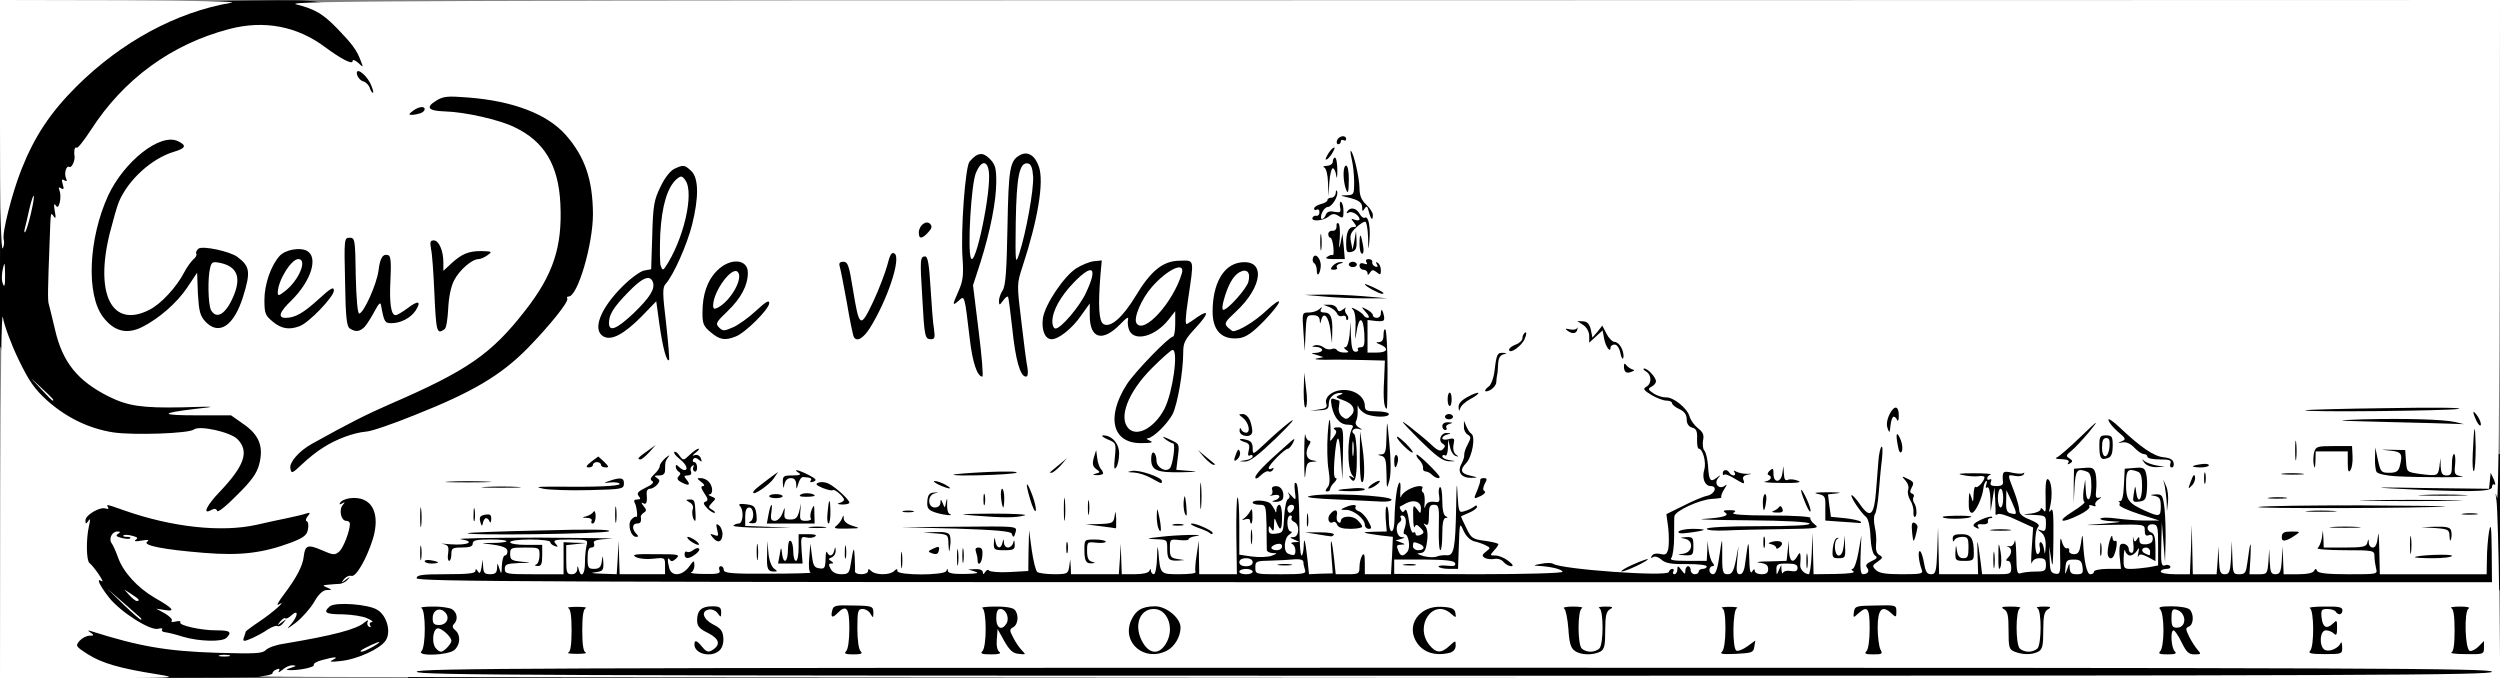 <svg xmlns="http://www.w3.org/2000/svg"
	width="936" height="254" viewBox="0 0 9360 2540">
	<rect x="0" y="0" width="9360" height="2540" fill="#808080" stroke="none"/>
	<g id="l1g94wzu8KJgewfiGSBH3lO" fill="rgb(0,0,0)" style="transform: none;">
		<g style="transform: none;">
			<path id="p10bqybc1I"
				d="M400 2524 c-55 -15 -150 -69 -150 -85 0 -5 -9 -9 -20 -9 -16 0 -20 -7 -20 -34 0 -37 12 -46 61 -46 16 0 29 -4 29 -10 0 -14 61 -12 106 3 22 8 53 17 69 21 26 6 23 2 -20 -27 -59 -40 -103 -94 -116 -142 -6 -19 -17 -42 -27 -51 -14 -14 -18 -40 -20 -131 l-4 -113 44 -20 c56 -26 88 -25 173 4 88 30 224 60 232 52 4 -3 -3 -6 -15 -6 -18 0 -22 -6 -22 -33 0 -25 7 -39 30 -55 16 -12 32 -22 36 -22 3 0 15 -11 26 -25 11 -14 25 -25 31 -25 7 0 22 -16 35 -36 23 -35 23 -36 5 -56 -31 -34 -56 -38 -215 -26 -258 17 -377 -12 -501 -123 -46 -40 -68 -71 -103 -142 l-44 -91 0 -274 c0 -267 1 -275 26 -350 59 -177 146 -309 282 -428 104 -91 202 -153 319 -202 l88 -37 237 -3 c269 -3 264 -5 342 76 58 60 83 97 92 136 3 16 15 43 25 60 10 17 19 48 19 69 0 36 -1 37 -34 37 -26 0 -36 -5 -41 -19 -3 -11 -14 -23 -25 -26 -10 -3 -21 -18 -25 -33 -4 -19 -18 -34 -43 -47 -20 -11 -53 -31 -72 -46 -53 -40 -115 -69 -173 -80 -43 -7 -67 -6 -130 11 -256 65 -473 250 -582 496 -69 156 -108 379 -86 496 29 157 69 229 163 290 97 63 124 70 300 69 129 -1 158 1 158 13 0 7 13 16 29 19 16 3 49 20 74 37 49 33 67 68 67 134 0 79 -18 116 -91 189 -77 77 -82 73 56 42 33 -8 84 -19 113 -25 30 -7 56 -19 59 -26 3 -8 19 -14 39 -14 34 0 34 0 34 48 0 35 -6 56 -20 72 l-21 24 26 14 c15 7 33 11 41 8 19 -7 18 -36 -2 -36 -15 0 -16 -9 -10 -67 4 -38 11 -72 16 -77 15 -15 108 -19 139 -6 84 34 57 255 -42 350 l-41 40 34 0 c55 0 109 19 125 44 25 38 31 121 11 152 -25 37 -116 75 -195 82 -36 3 -69 10 -73 16 -5 8 -121 12 -380 13 -305 2 -383 0 -428 -13z m845 -183 c16 -6 11 -9 -23 -12 -28 -3 -47 0 -54 8 -8 10 -3 13 23 12 19 0 43 -4 54 -8z m-344 -28 c38 -11 99 -51 99 -65 0 -5 13 -26 29 -46 34 -44 76 -120 70 -126 -2 -2 -29 3 -59 12 -102 29 -360 18 -543 -24 l-29 -7 15 29 c22 41 73 91 126 122 25 14 52 32 59 39 7 7 20 13 28 13 8 0 14 10 14 25 0 19 7 27 33 34 36 11 104 8 158 -6z"></path>
			<path id="p18yHyivBn"
				d="M1534 2478 c4 -35 12 -67 17 -72 12 -13 12 -96 -1 -96 -5 0 -10 -16 -10 -35 l0 -35 83 0 c51 0 90 5 100 13 22 16 36 179 17 202 -11 13 8 15 169 15 l181 0 0 -30 c0 -16 5 -30 10 -30 6 0 10 -22 10 -50 0 -27 -4 -50 -10 -50 -5 0 -10 -16 -10 -35 l0 -35 70 0 70 0 0 35 c0 19 -4 35 -10 35 -5 0 -10 23 -10 50 0 28 5 50 10 50 6 0 10 14 10 30 l0 30 173 0 172 0 3 -102 c2 -56 8 -108 14 -115 6 -8 34 -13 73 -13 l63 0 7 94 c4 51 4 103 0 115 -6 21 -6 21 194 21 l201 0 0 -29 c0 -17 5 -33 10 -36 6 -3 10 -19 10 -36 0 -27 -3 -29 -35 -29 -33 0 -35 -2 -35 -32 0 -76 0 -75 118 -74 119 1 121 2 107 72 -5 30 -10 34 -35 34 -26 0 -30 3 -30 29 0 17 5 33 10 36 6 3 10 19 10 36 l0 29 190 0 190 0 0 -29 c0 -17 5 -33 10 -36 6 -3 10 -26 10 -51 0 -24 -4 -44 -10 -44 -5 0 -10 -16 -10 -35 l0 -35 89 0 c106 0 114 6 110 85 -2 41 2 61 14 76 9 10 17 30 17 44 l0 25 185 0 c183 0 185 0 166 -19 -41 -41 -39 -144 4 -187 21 -21 34 -24 95 -24 66 0 74 2 101 29 24 25 29 37 29 81 0 52 -19 104 -42 113 -7 3 191 6 440 6 l453 1 -20 -26 c-16 -21 -21 -41 -21 -89 0 -58 2 -65 31 -90 29 -24 38 -26 108 -23 l76 3 3 48 3 47 -35 0 c-19 0 -38 -4 -41 -10 -10 -15 -23 -12 -34 9 -14 25 11 62 30 44 7 -7 28 -13 46 -13 33 0 33 0 33 50 l0 50 190 0 190 0 -10 -26 c-6 -14 -10 -50 -10 -80 0 -30 -4 -54 -10 -54 -5 0 -10 -16 -10 -35 l0 -35 125 0 125 0 0 34 c0 20 -6 36 -14 39 -10 4 -15 28 -18 81 l-3 76 188 0 187 0 0 -29 c0 -17 5 -33 10 -36 6 -3 10 -26 10 -51 0 -24 -4 -44 -10 -44 -5 0 -10 -16 -10 -35 l0 -35 65 0 65 0 0 35 c0 19 -4 35 -10 35 -5 0 -10 15 -10 33 0 32 1 32 40 29 l40 -4 0 51 0 51 175 0 175 0 0 -29 c0 -17 4 -33 10 -36 5 -3 10 -19 10 -36 0 -26 -3 -29 -31 -29 l-30 0 3 -52 3 -53 108 -1 107 -1 0 53 0 54 -36 0 c-36 0 -36 1 -30 33 4 17 9 47 13 65 l5 32 207 0 206 0 -3 -76 c-3 -53 -8 -77 -18 -81 -8 -3 -14 -19 -14 -39 l0 -34 125 0 125 0 0 34 c0 20 -6 36 -14 39 -10 4 -15 28 -18 81 l-3 76 188 0 187 0 0 -29 c0 -17 5 -33 10 -36 6 -3 10 -24 10 -45 0 -21 -4 -42 -10 -45 -5 -3 -10 -22 -10 -41 l0 -34 83 0 c51 0 88 5 95 12 7 7 12 39 12 74 0 42 5 65 15 74 8 7 15 25 15 41 l0 29 170 0 170 0 0 -29 c0 -17 5 -33 10 -36 6 -3 10 -26 10 -51 0 -24 -4 -44 -10 -44 -5 0 -10 -16 -10 -35 l0 -35 95 0 95 0 0 45 c0 25 -4 45 -10 45 -5 0 -10 9 -10 20 0 11 5 20 10 20 6 0 10 23 10 50 l0 50 170 0 170 0 0 -30 c0 -16 5 -30 10 -30 6 0 10 -22 10 -50 0 -27 -4 -50 -10 -50 -5 0 -10 -16 -10 -35 l0 -35 70 0 70 0 0 35 c0 19 -4 35 -10 35 -5 0 -10 14 -10 30 0 28 3 30 35 30 l35 0 0 50 c0 38 4 50 15 50 10 0 15 11 15 35 l0 35 -3916 0 -3917 0 7 -62z m2805 -140 c-22 -41 -49 -4 -29 40 l12 27 13 -25 c9 -17 10 -30 4 -42z m1631 11 c0 -28 -4 -39 -15 -39 -11 0 -15 11 -15 38 0 21 3 42 6 45 14 13 24 -6 24 -44z m1640 0 c0 -28 -4 -39 -15 -39 -11 0 -15 11 -15 38 0 21 3 42 6 45 14 13 24 -6 24 -44z"></path>
			<path id="pfsvJzqxd"
				d="M1535 1996 l0 -214 44 -6 c74 -10 341 -7 341 4 0 6 45 10 115 10 l115 0 0 -30 c0 -33 43 -80 72 -80 12 0 18 -8 18 -24 0 -22 4 -23 82 -30 52 -4 85 -3 92 4 5 5 23 10 38 10 17 0 28 5 28 13 0 10 12 12 53 6 70 -10 109 -10 125 -1 7 5 15 33 19 63 3 30 10 57 15 60 5 3 12 38 15 77 4 44 10 72 17 72 8 0 10 -13 8 -35 -5 -38 19 -85 42 -85 7 0 33 -16 57 -35 24 -19 50 -35 57 -35 6 0 12 -5 12 -11 0 -20 115 0 187 32 91 41 123 72 123 120 0 21 -6 40 -12 42 -7 3 2 8 20 12 28 7 32 11 32 41 0 19 -4 34 -10 34 -5 0 -10 18 -10 40 0 32 4 40 18 40 10 0 27 6 38 14 16 12 22 12 38 1 26 -19 15 -100 -14 -108 -16 -4 -20 -14 -20 -46 0 -35 3 -41 25 -47 14 -3 25 -12 25 -20 0 -17 42 -108 53 -112 4 -2 7 -10 7 -18 0 -10 13 -14 45 -14 33 0 45 4 45 15 0 9 9 15 25 15 16 0 25 -6 25 -15 0 -12 13 -15 58 -15 31 0 101 -3 155 -7 86 -5 97 -4 97 10 0 10 4 17 9 17 17 0 49 96 56 168 7 62 5 72 -8 72 -13 0 -15 9 -10 53 6 55 15 67 48 67 20 0 20 -4 14 -72 -4 -40 -8 -110 -8 -155 l-1 -83 35 0 35 0 0 65 c0 37 4 65 10 65 6 0 10 -25 10 -55 0 -50 2 -55 25 -61 14 -3 55 -3 91 1 l66 7 -4 39 c-2 21 0 39 4 39 5 0 8 23 8 50 0 37 4 50 15 50 15 0 19 -17 34 -127 7 -58 6 -63 -13 -70 -12 -3 -36 -5 -55 -4 -20 2 -37 -3 -42 -11 -7 -10 -9 -10 -9 0 0 8 -17 12 -50 12 l-50 0 0 -60 c0 -47 -3 -60 -15 -60 -9 0 -15 9 -15 24 0 14 -12 38 -26 55 -21 25 -33 31 -65 31 -36 0 -39 -2 -39 -29 0 -37 61 -101 96 -101 19 0 24 -5 24 -25 0 -22 4 -25 35 -25 19 0 35 -4 35 -10 0 -5 11 -10 24 -10 21 0 24 -5 29 -58 6 -70 30 -121 92 -193 l46 -54 -33 -3 c-18 -2 -37 -7 -43 -12 -5 -4 -19 -4 -30 1 -36 14 -105 10 -111 -6 -8 -20 -21 -19 -51 5 -34 26 -117 28 -133 3 -7 -13 -8 6 -4 70 l7 87 -41 0 c-32 0 -44 -5 -53 -22 -10 -18 -38 -190 -39 -235 0 -7 -9 -13 -20 -13 -17 0 -20 -7 -20 -47 0 -27 7 -57 15 -67 10 -14 15 -44 14 -95 l0 -76 -25 80 c-37 123 -37 120 -15 287 27 203 29 188 -19 188 -55 0 -66 -22 -82 -157 -11 -108 -13 -113 -35 -113 -20 0 -23 -5 -23 -37 1 -21 7 -49 15 -63 10 -17 15 -60 15 -135 1 -60 5 -164 9 -229 8 -113 10 -121 35 -143 36 -31 89 -31 119 0 l22 22 22 -22 c16 -16 34 -23 63 -23 74 0 98 51 86 190 -6 74 -39 220 -70 306 -12 35 -12 55 -1 135 11 79 13 86 14 44 2 -65 20 -112 65 -174 47 -64 91 -91 161 -98 69 -7 73 0 57 125 -7 52 -10 97 -7 100 9 9 37 -24 79 -94 23 -37 58 -81 79 -98 36 -29 45 -31 115 -31 l77 0 -1 55 c0 30 -4 74 -8 98 -7 34 -6 42 6 42 11 0 17 -14 20 -44 7 -57 38 -117 69 -133 31 -16 131 -17 147 -1 15 15 16 112 1 141 -12 21 -11 21 8 5 11 -10 34 -18 51 -18 31 0 32 2 32 41 0 36 -7 48 -59 102 -57 59 -60 61 -118 65 -62 4 -123 -16 -123 -40 0 -7 -13 1 -30 17 -24 23 -30 37 -30 71 0 68 -20 196 -36 226 -21 41 -18 48 26 48 34 0 46 7 85 46 32 34 45 55 45 75 0 24 -4 29 -25 29 -25 0 -25 1 -25 85 0 74 2 86 20 95 14 7 20 21 20 45 0 27 -4 34 -22 37 -19 2 -24 10 -26 46 l-3 42 41 0 40 0 -2 -142 c-2 -106 0 -142 10 -145 18 -7 16 -73 -3 -73 -18 0 -20 -39 -5 -102 5 -24 13 -82 16 -130 l6 -88 39 0 c37 0 39 1 39 32 0 18 5 56 12 84 l12 51 63 -46 62 -46 -3 -187 c-2 -104 0 -188 4 -188 4 0 6 -18 3 -40 -4 -30 -1 -45 11 -59 11 -13 18 -41 21 -82 2 -35 8 -65 14 -67 17 -6 13 -32 -4 -32 -16 0 -20 -34 -9 -89 5 -22 14 -33 30 -37 19 -5 24 -13 24 -40 0 -19 -5 -34 -11 -34 -21 0 -3 -86 27 -134 27 -42 32 -45 72 -46 38 0 42 2 42 24 0 13 5 26 12 28 14 5 37 90 38 142 0 29 7 45 26 63 25 23 26 26 19 113 -6 82 -6 89 13 99 20 11 21 13 38 176 3 28 7 120 8 205 2 85 4 165 5 178 1 13 7 22 17 22 9 0 35 16 58 35 24 19 47 35 52 35 11 0 34 -92 34 -133 0 -26 1 -27 65 -26 79 1 96 -12 110 -90 8 -43 14 -57 30 -59 11 -3 24 -10 28 -18 4 -8 15 -14 23 -14 8 0 19 -11 24 -25 6 -15 17 -25 30 -25 13 0 22 -9 26 -25 4 -16 13 -25 25 -25 10 0 19 -4 19 -10 0 -5 14 -10 31 -10 22 0 39 8 55 28 13 15 24 21 24 15 0 -9 17 -13 50 -13 28 0 50 5 50 10 0 6 11 10 25 10 17 0 29 9 40 30 9 17 22 30 30 30 16 0 29 25 39 73 6 24 11 27 45 27 46 0 71 24 71 68 0 27 4 32 23 32 32 0 95 49 104 80 3 14 17 33 30 43 14 11 23 29 23 46 0 16 5 42 11 60 9 26 16 31 44 31 18 0 35 5 37 11 5 15 98 25 98 10 0 -6 7 -11 15 -11 8 0 15 -4 15 -10 0 -5 16 -10 35 -10 31 0 36 4 41 29 5 24 13 30 40 36 24 4 34 11 34 24 0 17 10 19 91 23 73 2 93 7 104 21 11 15 14 3 20 -80 4 -56 13 -106 21 -118 8 -11 14 -34 14 -53 0 -18 7 -47 16 -63 13 -26 20 -30 52 -27 l37 3 8 70 c5 39 9 97 10 130 2 52 5 61 25 70 17 8 22 18 22 50 0 22 5 47 10 55 8 13 10 12 10 -4 0 -11 8 -43 17 -73 l17 -53 78 0 c71 0 81 -2 102 -25 32 -34 79 -34 94 0 9 19 20 25 44 26 18 0 56 6 83 12 l50 12 11 65 12 65 1 -58 c1 -63 -12 -87 -48 -87 -17 0 -21 -6 -21 -35 0 -21 5 -35 13 -35 6 0 48 -36 92 -80 101 -100 121 -103 198 -32 86 80 131 110 167 114 33 3 35 5 41 48 5 37 6 39 7 13 1 -22 7 -33 17 -33 8 0 15 -4 15 -10 0 -12 60 -13 79 -1 11 7 12 23 7 72 -12 105 -14 109 -52 109 -19 0 -34 -4 -34 -10 0 -5 -12 -10 -26 -10 -24 0 -26 -3 -22 -40 2 -23 -1 -40 -7 -40 -6 0 -11 54 -13 144 -1 112 1 150 13 172 14 28 15 25 15 -63 l0 -93 35 0 35 0 0 90 c0 73 3 90 15 90 11 0 15 -12 15 -50 0 -47 2 -50 25 -50 14 0 25 -4 25 -10 0 -5 11 -10 25 -10 18 0 25 -5 25 -20 0 -17 7 -20 39 -20 33 0 40 4 45 25 5 18 13 25 31 25 20 0 25 -5 25 -25 0 -24 2 -25 65 -25 64 0 64 0 74 33 l9 32 1 -37 1 -38 -45 0 c-25 0 -45 -4 -45 -8 0 -5 -40 -6 -90 -4 l-90 4 0 -36 c0 -32 3 -36 25 -36 18 0 25 -5 25 -20 0 -18 7 -20 85 -20 69 0 85 3 85 15 0 11 11 15 40 15 22 0 40 -4 40 -10 0 -5 23 -10 50 -10 43 0 50 -3 50 -20 0 -11 -7 -20 -15 -20 -11 0 -15 -11 -15 -40 0 -38 -2 -40 -30 -40 -27 0 -30 3 -30 31 0 50 -18 59 -119 59 l-91 0 0 -35 c0 -33 2 -35 35 -35 l35 0 0 -65 c0 -37 -4 -65 -10 -65 -15 0 -12 -63 4 -85 13 -19 35 -20 362 -28 244 -6 350 -5 352 2 2 6 8 11 14 11 20 0 37 35 38 78 0 23 -4 42 -10 42 -5 0 -10 16 -10 35 0 32 2 35 30 35 l30 0 0 255 0 255 -3912 0 -3913 0 0 -214z m545 104 c0 -11 -4 -20 -10 -20 -5 0 -10 9 -10 20 0 11 5 20 10 20 6 0 10 -9 10 -20z m1400 8 c-42 -12 -50 -22 -50 -65 0 -20 -5 -33 -12 -33 -9 0 -12 16 -10 55 l4 55 51 -1 c52 -1 52 -1 17 -11z m780 -8 c0 -11 -7 -20 -15 -20 -8 0 -15 9 -15 20 0 11 7 20 15 20 8 0 15 -9 15 -20z m800 -7 c0 -38 10 -50 45 -56 l30 -4 -32 -2 c-18 0 -33 -5 -33 -11 0 -16 -37 -11 -44 6 -3 8 -3 33 0 55 8 45 34 55 34 12z m460 -3 c0 -20 -5 -30 -15 -30 -10 0 -15 10 -15 30 0 20 5 30 15 30 10 0 15 -10 15 -30z m1307 -52 c-2 -18 -4 -6 -4 27 0 33 2 48 4 33 2 -15 2 -42 0 -60z m323 66 c0 -8 -5 -24 -10 -34 -6 -11 -13 -52 -16 -92 -7 -101 -14 -139 -32 -166 -13 -20 -17 -21 -24 -8 -13 23 -12 240 1 244 6 2 11 19 11 38 0 32 2 34 35 34 25 0 35 -4 35 -16z m1476 -6 c-3 -13 -6 -29 -6 -35 0 -7 -9 -13 -20 -13 -16 0 -20 7 -20 35 0 31 3 35 26 35 22 0 25 -3 20 -22z m234 7 c0 -12 -16 -15 -80 -15 -66 0 -78 2 -74 15 5 11 24 15 80 15 59 0 74 -3 74 -15z m130 -80 l0 -95 -92 2 c-83 2 -85 2 -25 5 l67 4 0 89 c0 89 0 90 25 90 25 0 25 0 25 -95z m290 38 c0 -32 3 -68 6 -80 6 -21 3 -23 -35 -23 l-41 0 0 80 0 80 35 0 35 0 0 -57z m-5460 37 c0 -6 -26 -10 -57 -10 -41 0 -54 3 -43 10 20 13 100 13 100 0z m2282 -24 c40 -19 82 -36 93 -38 18 -3 20 -10 17 -73 l-4 -70 69 -34 68 -34 -1 -56 c0 -32 -6 -57 -12 -59 -7 -2 -12 -21 -12 -43 0 -32 -3 -39 -20 -39 -16 0 -20 -7 -20 -30 0 -23 -6 -33 -25 -40 -14 -5 -25 -14 -25 -20 0 -5 -10 -10 -21 -10 -12 0 -37 -9 -55 -21 -26 -16 -34 -28 -34 -49 0 -25 -4 -29 -32 -32 -30 -3 -34 -7 -42 -45 -7 -36 -13 -43 -33 -43 -13 0 -26 -7 -29 -15 -4 -9 -19 -15 -35 -15 -19 0 -29 -5 -29 -15 0 -9 -9 -15 -24 -15 -50 0 -85 -13 -92 -33 -6 -18 -8 -17 -20 11 -7 18 -20 32 -28 32 -8 0 -17 8 -20 18 -3 9 -26 26 -51 37 -42 19 -45 22 -46 60 -1 61 -10 75 -69 103 -58 29 -66 47 -33 84 13 14 15 33 10 88 l-6 71 30 6 c28 5 29 7 29 63 0 49 -3 58 -20 63 -13 3 -20 14 -20 30 0 17 -7 28 -20 32 -37 12 -7 42 50 50 42 6 50 10 50 28 0 13 13 31 30 43 27 19 36 20 91 11 45 -7 67 -7 80 1 10 7 31 12 46 12 16 0 35 5 43 10 31 20 98 10 172 -24z m3016 -32 c39 -11 27 -34 -18 -34 -33 0 -40 3 -40 20 0 21 16 25 58 14z m-6580 -36 c2 -16 9 -28 16 -28 8 0 11 -12 8 -35 -2 -19 -8 -35 -13 -35 -5 0 -9 -7 -9 -15 0 -8 -4 -15 -10 -15 -5 0 -10 -11 -10 -25 0 -14 -3 -25 -7 -25 -21 1 -52 41 -59 76 -3 21 -13 52 -22 69 -10 20 -11 30 -3 33 6 2 11 10 11 18 0 12 11 14 48 12 43 -3 47 -5 50 -30z m262 17 c0 -8 -4 -15 -10 -15 -5 0 -10 7 -10 15 0 8 5 15 10 15 6 0 10 -7 10 -15z m6008 -12 c-16 -2 -40 -2 -55 0 -16 2 -3 4 27 4 30 0 43 -2 28 -4z m-6708 -102 c0 -38 0 -38 -46 -45 -83 -11 -104 -8 -104 14 0 17 7 20 40 20 22 0 40 5 40 10 0 6 7 10 15 10 8 0 15 7 15 15 0 8 9 15 20 15 17 0 20 -7 20 -39z m4804 -16 c-6 -16 -24 -21 -24 -7 0 11 11 22 21 22 5 0 6 -7 3 -15z m-5164 -9 c0 -38 -12 -46 -64 -45 -28 1 -43 3 -33 6 10 3 17 14 17 29 0 21 4 24 40 24 28 0 40 -4 40 -14z m450 -1 c0 -8 -4 -15 -10 -15 -5 0 -10 7 -10 15 0 8 5 15 10 15 6 0 10 -7 10 -15z m4380 -15 c0 -20 -5 -30 -15 -30 -10 0 -15 10 -15 30 0 20 5 30 15 30 10 0 15 -10 15 -30z m141 -6 c-5 -16 -10 -21 -10 -12 -1 18 10 51 15 45 2 -1 -1 -16 -5 -33z m-3061 -14 c0 -38 -2 -40 -30 -40 -22 0 -30 5 -30 18 0 9 -3 27 -6 40 -6 20 -3 22 30 22 35 0 36 -1 36 -40z m810 -40 c0 -5 -18 -10 -40 -10 -22 0 -40 5 -40 10 0 6 18 10 40 10 22 0 40 -4 40 -10z m-2059 -38 c7 -19 5 -22 -16 -22 -16 0 -25 -6 -25 -15 0 -8 -9 -15 -20 -15 -13 0 -20 7 -20 20 0 15 7 20 25 20 19 0 25 5 25 21 0 26 20 20 31 -9z m6459 -77 l0 -45 40 0 c22 0 40 -4 40 -10 0 -5 20 -10 44 -10 48 0 56 11 56 78 0 27 3 32 25 32 22 0 25 -4 25 -35 l0 -35 70 0 c67 0 70 -1 70 -24 0 -22 -5 -23 -77 -30 -42 -3 -163 -6 -270 -6 -186 0 -193 -1 -193 -20 0 -15 -7 -20 -29 -20 -37 0 -41 6 -31 55 4 22 8 34 9 28 1 -10 28 -13 101 -13 l100 0 0 50 c0 28 5 50 10 50 6 0 10 -20 10 -45z m-4580 15 c0 -16 -7 -20 -30 -20 -23 0 -30 4 -30 20 0 16 7 20 30 20 23 0 30 -4 30 -20z m3690 6 c0 -2 -7 -9 -15 -16 -12 -10 -15 -10 -15 4 0 9 7 16 15 16 8 0 15 -2 15 -4z m-3678 -163 c34 -37 55 -79 63 -128 l6 -40 -41 45 c-42 46 -70 98 -70 131 0 26 12 24 42 -8z m748 -133 c0 -5 -9 -10 -20 -10 -11 0 -20 5 -20 10 0 6 9 10 20 10 11 0 20 -4 20 -10z m29 -380 c-15 -10 -79 -1 -98 14 -11 8 -1 12 45 16 45 4 60 2 62 -9 2 -7 -2 -17 -9 -21z"></path>
			<path id="pKF89rNhQ"
				d="M1048 1803 c-13 -3 -18 -14 -18 -37 0 -37 52 -105 98 -129 15 -7 65 -35 112 -61 47 -26 132 -68 190 -93 291 -126 380 -188 506 -350 72 -92 107 -161 125 -252 23 -120 -10 -252 -81 -320 -79 -75 -234 -117 -387 -105 l-93 6 0 -34 c0 -26 5 -37 23 -45 12 -5 43 -20 70 -33 44 -21 55 -23 160 -17 188 11 322 59 395 142 82 93 107 182 99 359 -5 149 -28 227 -97 328 -94 140 -215 249 -370 335 -74 41 -331 143 -377 150 -94 13 -169 51 -244 123 -41 39 -63 46 -111 33z"></path>
			<path id="p128qNws5F"
				d="M2460 1354 c-6 -14 -13 -50 -16 -80 -4 -30 -9 -54 -11 -54 -2 0 -16 12 -31 26 -50 48 -127 68 -173 44 -26 -15 -27 -106 0 -158 26 -51 120 -142 152 -149 l27 -5 4 -127 c3 -113 7 -133 31 -182 16 -34 37 -60 52 -67 41 -19 98 -15 123 8 19 18 22 31 22 104 0 106 -27 214 -81 317 l-42 81 11 106 c18 164 18 162 -23 162 -29 0 -37 -5 -45 -26z m75 -561 c8 -37 13 -69 11 -71 -7 -6 -34 75 -40 123 -9 71 11 35 29 -52z"></path>
			<path id="p1GDmafsAl"
				d="M2631 1274 c-30 -25 -31 -29 -31 -102 0 -100 14 -148 55 -189 30 -30 39 -33 92 -33 82 0 86 4 81 89 -2 46 0 67 6 61 6 -6 25 -10 43 -10 33 0 33 1 33 47 0 43 -4 50 -50 95 -59 57 -84 68 -150 68 -38 0 -55 -6 -79 -26z"></path>
			<path id="p1Giww8yYs"
				d="M3165 1288 c-9 -24 -55 -287 -55 -313 0 -23 3 -25 49 -25 l49 0 11 77 c6 42 13 78 15 80 6 6 54 -120 61 -160 7 -33 10 -37 39 -37 52 0 60 11 53 77 -7 78 -32 149 -81 236 l-41 72 -48 3 c-32 2 -49 -1 -52 -10z"></path>
			<path id="p93cjaNur"
				d="M3435 1288 c-8 -23 -25 -327 -19 -343 4 -10 20 -15 49 -15 l42 0 6 103 c4 56 10 139 13 185 l7 82 -47 0 c-28 0 -48 -5 -51 -12z"></path>
			<path id="pDOPb9uT3"
				d="M404 1260 c-66 -26 -100 -138 -90 -291 8 -117 22 -181 61 -264 60 -129 164 -215 263 -215 63 0 82 13 82 59 0 35 -3 39 -38 49 -85 26 -172 105 -207 189 -7 17 -23 72 -35 122 -27 110 -22 167 19 213 l27 30 41 -20 c44 -23 102 -85 134 -142 54 -96 52 -95 105 -95 112 1 194 46 194 106 0 31 1 30 28 -22 31 -63 57 -79 128 -79 75 0 87 13 82 93 -2 42 0 63 6 57 6 -6 20 -10 33 -10 22 0 23 -3 23 -90 l0 -90 50 0 50 0 0 103 c1 107 14 117 27 20 7 -54 15 -63 58 -63 54 0 57 8 50 109 -5 62 -4 91 3 91 6 0 14 -4 17 -10 3 -5 24 -10 47 -10 37 0 40 -2 35 -22 -3 -13 -9 -65 -13 -115 l-7 -93 47 0 c43 0 48 2 57 30 9 25 14 28 29 20 10 -6 51 -10 90 -10 l71 0 -3 38 c-3 31 -8 39 -34 47 -87 29 -126 89 -125 196 0 64 -2 69 -23 75 -13 3 -37 4 -52 2 -26 -3 -30 -7 -35 -48 -4 -34 -7 -40 -13 -27 -13 29 -61 47 -121 47 -37 0 -62 5 -71 15 -15 15 -79 20 -108 9 -9 -3 -18 -24 -22 -50 -3 -24 -9 -44 -13 -44 -3 0 -22 16 -41 36 -43 45 -66 54 -135 54 -43 0 -60 -5 -84 -26 -28 -24 -31 -31 -32 -87 l0 -62 -19 60 c-11 33 -31 72 -45 88 -22 23 -34 27 -79 27 -62 0 -93 -25 -102 -82 l-6 -34 -36 34 c-67 62 -131 92 -192 91 -30 0 -65 -4 -76 -9z m434 -165 c16 -34 15 -50 -2 -64 -17 -14 -26 5 -26 55 0 40 12 44 28 9z"></path>
			<path id="pnJGrQNT5"
				d="M3410 871 c0 -58 14 -73 67 -69 36 3 38 5 41 41 4 52 -19 77 -70 77 l-38 0 0 -49z"></path>
		</g>
	</g>
	<g id="l7mDKolbvbBUzMTRdDp6pgu" fill="rgb(255,255,255)" style="transform: none;">
		<g style="transform: none;">
			<path id="pJQghNBVK"
				d="M1 1838 c1 -456 5 -684 10 -649 5 30 31 100 58 156 40 83 60 111 107 154 73 65 158 106 249 120 76 11 283 4 301 -11 21 -16 135 9 163 36 45 46 27 99 -67 198 -49 51 -65 86 -32 68 13 -7 20 -6 23 3 2 7 34 -18 74 -59 54 -53 74 -81 83 -114 18 -67 1 -111 -58 -152 l-47 -33 -128 0 c-138 0 -141 -8 -7 -24 84 -9 84 -10 -47 -6 -152 3 -204 -5 -275 -40 -118 -59 -174 -129 -202 -251 -10 -44 -21 -86 -23 -94 -5 -14 -4 -57 3 -240 4 -110 3 -107 15 -90 8 11 9 6 4 -20 -4 -23 -3 -30 3 -22 7 11 11 8 16 -11 3 -14 3 -33 -1 -43 -5 -12 -3 -15 6 -9 10 6 11 2 6 -15 -5 -17 -4 -21 6 -15 9 6 11 3 6 -8 -8 -20 2 -49 13 -42 8 5 22 -25 19 -41 -3 -19 1 -37 8 -31 3 4 27 -26 53 -66 123 -191 301 -321 517 -378 132 -35 256 -11 361 68 58 43 102 66 102 52 0 -7 8 -5 21 6 20 19 20 19 9 -9 -14 -38 -32 -62 -87 -119 -54 -55 -81 -72 -155 -91 -46 -13 495 -15 4100 -15 l4152 -1 -1 948 c-1 524 -5 934 -10 917 -6 -24 -7 -22 -2 10 3 22 8 181 10 353 l4 312 -4223 -2 c-2323 -1 -4199 -3 -4170 -5 28 -2 52 -8 52 -12 0 -5 7 -12 16 -15 10 -4 13 -2 8 7 -4 6 2 4 13 -5 11 -10 28 -18 39 -17 15 1 14 3 -6 9 -21 7 -22 8 -5 9 36 1 95 -11 90 -20 -3 -4 11 -13 32 -18 46 -13 65 -13 38 0 -14 7 -6 8 29 4 63 -6 150 -46 170 -77 21 -31 5 -92 -30 -114 -32 -22 -158 -31 -179 -14 -27 23 -16 30 48 30 34 1 76 7 92 15 17 7 24 14 17 14 -7 1 -10 6 -6 13 4 7 3 8 -5 4 -6 -4 -8 -13 -4 -19 3 -7 -2 -5 -13 4 -29 25 -116 48 -301 79 -29 4 -60 15 -68 24 -13 13 -40 14 -183 10 -189 -6 -291 -24 -471 -81 -14 -4 -14 -3 -1 6 13 9 12 11 -5 11 -11 0 -28 9 -37 19 -16 19 -15 21 30 50 53 34 124 54 258 75 86 14 77 14 -248 15 l-338 1 1 -702z m9329 677 c0 -13 -438 -15 -3885 -15 -3447 0 -3885 2 -3885 15 0 13 438 15 3885 15 3447 0 3885 -2 3885 -15z m-7628 -82 c22 -20 23 -56 3 -73 -11 -9 -13 -16 -5 -24 16 -16 12 -44 -9 -56 -11 -5 -44 -10 -73 -9 -29 0 -47 3 -40 6 16 6 17 144 0 161 -20 20 101 16 124 -5z m491 10 c-9 -3 -13 -30 -13 -83 0 -53 4 -80 13 -83 6 -3 -8 -5 -33 -5 -25 0 -39 2 -32 5 8 3 12 30 12 83 0 53 -4 80 -12 83 -7 3 7 5 32 5 25 0 39 -2 33 -5z m502 -9 c10 -10 15 -29 13 -48 -2 -24 -11 -35 -38 -48 -38 -20 -47 -50 -16 -56 11 -2 26 4 33 14 12 17 13 16 13 -4 0 -18 -6 -22 -33 -22 -40 0 -57 15 -57 52 0 22 8 32 41 48 43 22 48 44 16 64 -15 9 -22 7 -37 -11 -21 -26 -30 -29 -30 -10 0 36 65 51 95 21z m527 4 c-7 -7 -12 -42 -12 -85 0 -66 2 -73 20 -73 10 0 24 8 29 18 10 16 10 16 11 0 0 -29 -2 -30 -77 -31 -64 -2 -73 0 -77 18 -7 26 0 31 19 11 34 -34 45 -21 45 57 0 43 -5 78 -12 85 -9 9 -3 12 27 12 30 0 36 -3 27 -12z m520 3 c-8 -5 -12 -23 -10 -47 l3 -39 25 45 c20 35 32 46 54 48 27 3 28 3 12 -13 -9 -9 -24 -31 -32 -47 -15 -28 -15 -32 0 -40 19 -11 21 -49 4 -66 -7 -7 -38 -12 -72 -11 -34 0 -55 3 -48 6 16 6 17 144 0 161 -9 9 -2 12 33 12 27 0 39 -3 31 -9z m627 -5 c29 -15 51 -53 51 -87 0 -35 -53 -79 -95 -79 -49 0 -74 15 -91 55 -34 83 52 154 135 111z m1059 8 c14 -4 22 -14 22 -27 0 -20 0 -20 -23 1 -31 29 -51 28 -76 -4 -57 -72 16 -176 82 -116 19 16 19 16 16 -3 -3 -16 -13 -21 -50 -23 -86 -6 -138 71 -93 136 25 36 70 49 122 36z m563 -4 c16 -9 19 -22 19 -80 0 -55 4 -71 18 -79 14 -8 10 -10 -18 -10 -19 0 -29 3 -22 6 16 6 16 135 0 151 -7 7 -21 12 -33 12 -12 0 -26 -5 -33 -12 -16 -16 -16 -145 1 -151 6 -3 -8 -6 -33 -6 -25 0 -40 3 -34 7 6 4 13 38 16 76 3 52 9 72 23 82 22 17 68 18 96 4z m577 -18 l4 -24 -30 22 c-17 12 -35 19 -41 16 -16 -10 -14 -153 2 -159 6 -3 -6 -5 -28 -5 -22 0 -34 2 -27 5 8 3 12 28 12 77 0 44 -5 77 -12 85 -11 10 0 11 52 9 59 -3 65 -5 68 -26z m472 9 c-5 -11 -10 -47 -10 -81 0 -68 16 -86 50 -55 19 18 20 17 20 -6 0 -23 -2 -24 -77 -22 -74 1 -78 2 -82 24 -3 23 -2 23 16 6 35 -31 43 -22 43 56 0 43 -5 78 -12 85 -9 9 -4 12 25 12 34 0 37 -2 27 -19z m591 9 c16 -9 19 -22 19 -80 0 -55 4 -71 18 -79 14 -8 10 -10 -18 -10 -19 0 -29 3 -22 6 16 6 16 135 0 151 -7 7 -21 12 -33 12 -12 0 -26 -5 -33 -12 -16 -16 -16 -145 1 -151 6 -3 -8 -6 -33 -6 -35 0 -41 2 -27 10 14 8 17 24 17 80 0 63 2 71 23 79 30 12 65 12 88 0z m511 -2 c-13 -13 -17 -78 -4 -78 4 0 18 20 30 45 18 37 27 45 48 45 25 0 26 -1 12 -17 -9 -10 -23 -32 -32 -50 -13 -27 -14 -32 -1 -37 18 -7 20 -47 3 -64 -7 -7 -37 -12 -67 -12 -43 0 -52 3 -43 12 7 7 12 40 12 78 0 38 -5 71 -12 78 -9 9 -3 12 27 12 30 0 36 -3 27 -12z m627 -16 c0 -15 -3 -21 -6 -14 -7 18 -39 33 -57 26 -24 -9 -22 -74 2 -74 10 0 23 5 30 12 9 9 12 5 12 -21 0 -30 -1 -31 -16 -16 -23 22 -38 14 -42 -23 -3 -28 0 -32 22 -32 14 0 28 5 31 10 9 15 25 12 25 -5 0 -12 -14 -15 -67 -14 -38 0 -62 3 -55 6 16 6 17 144 1 160 -9 9 5 12 55 12 65 0 66 -1 65 -27z m531 3 l0 -25 -21 21 c-11 11 -26 18 -32 16 -18 -5 -22 -148 -5 -158 8 -5 -5 -8 -32 -8 -25 0 -39 3 -32 6 8 3 12 30 12 83 0 53 -4 80 -12 83 -7 3 17 6 55 6 65 1 67 0 67 -24z m-8452 -37 c22 -22 13 -28 -39 -28 -58 0 -141 -19 -134 -30 3 -5 -5 -6 -17 -3 -13 3 -19 2 -15 -3 4 -4 -7 -16 -25 -27 l-33 -18 33 5 c41 7 30 -7 -39 -46 -63 -37 -116 -94 -136 -148 -9 -25 -20 -50 -25 -56 -12 -16 1 -44 21 -44 12 0 13 2 3 9 -10 6 -7 10 13 15 15 4 30 5 33 1 3 -3 -3 -5 -13 -5 -10 0 -16 -2 -13 -5 3 -4 18 -3 33 1 20 5 23 9 13 15 -8 6 1 7 22 3 24 -4 31 -3 21 4 -19 14 63 30 214 42 134 11 219 1 326 -39 46 -18 58 -27 62 -49 3 -15 1 -29 -4 -30 -6 -2 -4 -11 3 -19 11 -14 10 -15 -7 -10 -11 4 -42 11 -70 17 -27 5 -79 17 -115 25 -131 29 -316 9 -495 -54 -68 -24 -68 -24 -60 -11 3 5 0 7 -9 4 -21 -8 -76 24 -76 44 0 15 2 15 11 2 7 -11 8 -5 2 20 -11 48 -10 129 2 138 15 11 60 76 46 68 -22 -14 -10 13 27 61 45 56 156 126 185 117 11 -3 17 -2 14 3 -3 5 2 9 11 10 9 1 40 8 67 17 61 18 147 20 163 4z m99 0 c15 -7 40 -20 55 -31 16 -10 32 -16 37 -13 5 3 15 -2 22 -12 13 -16 13 -16 -6 -2 -19 14 -19 14 -6 -3 8 -9 16 -15 19 -12 3 3 14 -2 24 -12 27 -24 24 4 -4 36 -18 19 -13 17 20 -8 23 -18 54 -53 68 -77 17 -30 33 -44 47 -45 21 0 21 -1 2 -9 -19 -8 -18 -9 5 -11 14 -1 33 -3 42 -3 10 -1 23 -8 30 -16 11 -12 10 -12 -7 0 -18 14 -19 14 -7 -2 8 -9 19 -14 27 -12 17 7 57 -62 81 -138 22 -73 9 -129 -35 -147 -29 -13 -77 -6 -88 12 -4 6 -1 7 8 2 11 -7 12 -6 2 6 -15 18 -6 59 13 59 8 0 14 5 14 11 0 27 -24 90 -40 104 -16 14 -22 14 -65 -5 -53 -23 -63 -19 -68 25 -4 34 -26 77 -75 142 -19 25 -28 41 -20 37 38 -23 -20 29 -68 61 -30 20 -54 38 -54 40 0 2 -3 10 -6 19 -7 19 -3 20 33 4z m8382 -325 c-1 -93 -3 -108 -10 -73 -4 25 -8 71 -8 103 l-1 57 -200 0 -200 0 -2 -92 c-1 -51 -3 -74 -5 -50 -3 28 -9 42 -19 42 -8 0 -15 -8 -15 -17 -1 -17 -2 -17 -6 0 -4 14 -17 17 -84 17 l-79 0 -1 -32 -2 -33 -4 30 c-3 16 -10 33 -16 37 -7 4 39 8 101 8 109 0 112 1 112 23 0 12 3 32 6 45 6 22 6 22 -104 22 -78 0 -112 -4 -116 -12 -5 -10 -7 -10 -12 -1 -3 8 -26 13 -60 13 l-54 0 -2 -52 -2 -53 -3 53 c-3 44 -7 52 -24 52 -16 0 -19 -8 -21 -47 l-2 -48 -3 48 c-4 46 -5 47 -37 47 l-34 0 4 -67 c3 -67 -1 -59 -12 25 -5 36 -8 42 -30 42 -23 0 -24 -3 -26 -62 l-2 -63 -3 63 c-3 54 -7 62 -23 62 -17 0 -20 -8 -22 -52 l-2 -53 -3 53 -4 52 -45 0 -44 0 -2 -92 -2 -93 -3 93 -4 92 -54 0 c-30 0 -55 -4 -55 -10 0 -5 9 -10 21 -10 11 0 18 -4 14 -10 -3 -5 -12 -7 -20 -3 -13 4 -15 -9 -13 -78 l2 -84 6 75 6 75 2 -75 c1 -41 -1 -99 -4 -127 -6 -49 -9 -53 -33 -52 -23 2 -24 2 -3 6 18 4 22 11 22 39 0 39 -5 40 -57 17 -65 -29 -73 -41 -73 -100 0 -54 7 -61 44 -47 12 4 16 20 16 55 0 52 -16 68 -22 22 -3 -27 -4 -27 -9 5 -5 31 -4 33 20 30 22 -3 26 -8 29 -42 2 -22 1 -50 -3 -63 -5 -21 -11 -24 -43 -21 l-37 3 -3 62 c-2 42 -7 61 -15 59 -7 -1 -9 -1 -4 1 4 3 5 9 2 13 -3 5 29 20 72 34 l78 25 -55 0 c-30 0 -79 -4 -108 -8 -29 -4 -55 -4 -58 1 -3 4 19 9 48 10 40 1 31 3 -37 9 -85 6 -83 6 33 4 122 -2 122 -2 122 21 0 17 4 22 15 18 10 -4 15 0 15 13 0 13 -8 19 -25 21 -18 1 -25 -3 -25 -16 0 -14 -2 -14 -9 -3 -7 12 -10 11 -14 -5 -2 -10 -2 -2 0 19 3 23 1 37 -6 37 -6 0 -11 -6 -11 -14 0 -18 -27 -28 -33 -13 -2 7 -3 29 0 50 l4 37 -51 0 c-27 0 -50 5 -50 10 0 6 -6 10 -14 10 -13 0 -24 -50 -27 -124 -2 -28 -3 -27 -8 9 -5 31 -10 40 -26 40 -11 0 -19 -6 -18 -12 2 -7 -2 -12 -9 -10 -7 1 -15 -11 -19 -28 -5 -19 -7 -3 -6 48 2 73 1 78 -18 75 -17 -3 -20 -11 -21 -53 l-2 -50 8 50 c5 38 7 20 8 -75 1 -91 -1 -121 -9 -110 -8 11 -9 8 -3 -15 9 -39 6 -87 -6 -99 -10 -10 -13 14 -11 89 1 30 -1 36 -8 25 -7 -9 -11 -10 -11 -3 0 6 -17 14 -37 16 -35 3 -34 4 10 5 46 2 47 3 47 33 0 25 -3 30 -17 25 -17 -6 -17 -5 0 8 11 9 17 26 16 52 -2 30 -3 33 -6 12 -2 -16 -8 -28 -13 -28 -4 0 -6 8 -3 19 3 10 0 22 -6 25 -15 9 -15 -86 0 -101 7 -7 -2 -15 -30 -27 -29 -11 -41 -22 -41 -36 0 -11 -9 -43 -20 -72 -25 -65 -25 -61 5 -56 14 3 28 0 32 -6 3 -6 3 -8 -1 -5 -4 4 -23 3 -42 -1 -35 -8 -38 -5 -35 33 2 12 -5 17 -24 17 -20 0 -26 -4 -21 -16 3 -8 2 -12 -4 -9 -6 3 -10 2 -10 -4 0 -5 6 -12 13 -14 6 -3 -22 -5 -63 -5 -55 0 -66 2 -40 7 19 4 45 6 58 4 12 -2 22 0 22 4 -1 15 -27 43 -33 36 -4 -3 -7 9 -8 28 -1 32 -2 32 -9 9 -7 -21 -8 -19 -9 18 -1 28 3 42 12 42 13 0 40 -59 43 -93 1 -10 5 -21 9 -25 5 -4 5 1 2 11 -4 11 -3 16 3 12 6 -4 11 13 12 42 l1 48 7 -45 7 -45 3 45 c1 25 2 49 1 53 -1 5 3 6 9 2 6 -4 38 6 71 22 l61 28 -5 75 c-3 41 -3 67 0 58 3 -11 14 -18 29 -18 19 0 24 5 24 25 0 22 -4 25 -39 25 -22 0 -46 3 -55 6 -14 5 -16 -5 -17 -67 -1 -41 -4 -64 -6 -53 -3 14 -11 21 -21 19 -9 -1 -11 0 -4 2 15 6 16 25 0 41 -9 9 -9 12 0 12 7 0 12 11 12 25 0 24 -3 25 -54 25 l-55 0 -5 -42 c-13 -96 -14 -100 -12 -30 l2 72 -73 0 -73 0 -2 -87 -2 -88 -3 88 c-3 78 -6 87 -23 87 -15 0 -21 -9 -26 -40 -4 -22 -10 -43 -15 -46 -10 -6 -5 41 6 69 6 15 -1 17 -75 17 -60 0 -85 -4 -97 -16 -14 -14 -14 -17 7 -31 20 -14 20 -17 6 -25 -10 -6 -14 -19 -12 -39 2 -17 0 -47 -5 -67 -4 -20 -4 -41 1 -47 4 -5 11 -41 14 -80 3 -38 8 -95 12 -125 3 -30 3 -52 -2 -47 -4 4 -9 26 -11 50 -2 23 -6 74 -9 114 -7 93 -22 106 -59 53 -15 -22 -30 -38 -33 -36 -5 6 35 66 55 82 8 7 15 37 16 74 2 38 9 65 17 70 11 7 7 12 -13 21 -19 9 -24 16 -17 24 11 13 3 25 -15 25 -9 0 -11 -21 -9 -72 l3 -73 -11 63 c-6 34 -16 62 -22 62 -6 0 -5 4 3 9 9 6 -16 9 -67 10 l-82 1 -2 -78 -2 -77 -3 78 c-2 42 -7 77 -11 77 -17 -1 -34 -19 -32 -36 1 -11 2 -26 1 -34 -1 -12 -4 -12 -12 3 -16 28 -29 20 -31 -20 l-1 -38 -4 38 -4 37 -67 2 c-37 0 -52 3 -34 5 24 3 32 9 32 24 0 14 -7 19 -25 19 -14 0 -25 -6 -25 -12 0 -9 -4 -8 -10 2 -7 11 -10 -6 -11 -55 -2 -68 -3 -66 -15 23 -3 28 -10 42 -20 42 -12 0 -14 -11 -10 -52 l5 -53 -10 53 c-8 41 -15 52 -30 52 -20 0 -22 -7 -21 -95 0 -44 -1 -41 -10 23 -7 50 -14 72 -24 72 -8 0 -14 -7 -14 -15 0 -8 5 -15 11 -15 8 0 8 -4 1 -13 -6 -6 -12 -28 -15 -47 l-4 -35 -1 38 -2 37 -71 0 c-56 0 -69 -3 -61 -12 5 -7 10 -42 10 -78 0 -36 0 -71 1 -77 2 -20 96 -63 141 -65 22 -1 38 -4 35 -6 -3 -3 2 -17 11 -31 9 -14 11 -20 4 -14 -21 19 -45 -4 -28 -26 12 -14 11 -14 -5 -2 -23 18 -29 11 -32 -45 -2 -25 -8 -51 -14 -57 -5 -5 -7 -22 -5 -37 5 -21 0 -32 -18 -46 -14 -11 -28 -30 -32 -44 -8 -31 -62 -75 -90 -72 -11 0 -32 -6 -45 -15 -21 -14 -22 -17 -8 -25 10 -5 17 -14 17 -20 0 -15 -30 -48 -44 -48 -6 0 -3 5 7 11 21 13 22 45 1 57 -14 8 -10 13 19 31 19 11 44 21 56 21 11 0 21 4 21 9 0 6 12 16 28 23 19 9 27 21 27 38 0 16 7 27 20 31 16 4 20 13 19 42 -1 20 2 37 6 37 15 0 29 50 21 78 -10 32 2 62 24 62 26 0 16 29 -12 36 -16 3 -56 20 -91 38 l-63 31 7 52 c3 29 3 64 0 78 -5 21 -11 24 -30 19 -14 -3 -27 -1 -31 7 -6 8 -4 10 4 5 7 -5 21 0 31 9 15 14 37 18 95 17 41 0 75 3 75 9 0 5 -7 9 -15 9 -8 0 -15 5 -15 10 0 6 -7 10 -15 10 -8 0 -15 -7 -15 -15 0 -8 -4 -15 -10 -15 -5 0 -10 8 -10 17 0 15 -2 14 -15 -3 -13 -17 -14 -17 -15 -1 0 9 -5 17 -11 17 -5 0 -7 -4 -4 -10 3 -6 2 -10 -4 -10 -5 0 -11 5 -13 12 -6 18 -402 -10 -433 -31 -5 -4 -26 -4 -45 0 -29 5 -31 7 -9 8 45 2 89 13 89 22 0 5 -140 9 -315 9 l-315 -1 0 -27 0 -27 112 0 c84 1 113 4 116 14 3 10 -4 12 -31 9 -20 -2 -33 0 -31 4 3 4 20 8 39 8 l34 0 3 -87 c3 -87 3 -88 18 -55 9 20 25 35 40 39 14 3 33 10 43 15 18 9 18 10 0 24 -14 11 -15 15 -5 22 7 5 23 7 36 5 13 -3 28 2 35 11 8 9 20 16 29 16 10 0 6 -7 -11 -20 -14 -11 -35 -20 -48 -20 -21 0 -21 -1 -6 -18 10 -10 17 -21 17 -24 0 -4 -23 -9 -50 -13 -47 -6 -52 -10 -70 -48 -11 -22 -20 -42 -20 -43 0 -1 14 -7 30 -14 17 -7 30 -17 30 -22 0 -7 -4 -7 -12 0 -7 5 -23 13 -35 16 -21 7 -22 4 -26 -66 -2 -51 -4 -37 -5 48 -3 157 -8 186 -36 183 -11 -1 -28 1 -37 5 -9 4 -32 3 -50 -2 -23 -7 -27 -10 -13 -11 17 -1 22 -9 27 -43 4 -26 1 -48 -6 -57 -9 -12 -9 -13 1 -7 9 5 12 -4 12 -33 0 -34 3 -41 19 -41 18 0 20 7 18 85 -1 47 1 85 6 85 4 0 7 -27 7 -60 0 -41 4 -60 13 -61 9 0 9 -2 0 -6 -8 -3 -13 -25 -13 -59 0 -31 -4 -53 -9 -50 -4 3 -6 17 -3 31 3 19 1 26 -9 25 -27 -4 -38 0 -43 18 -3 9 -4 2 -2 -16 1 -18 -1 -35 -6 -38 -5 -3 -6 -10 -3 -15 4 -5 -1 -9 -9 -9 -25 0 -65 22 -70 39 -3 9 -4 -1 -3 -21 2 -21 0 -35 -4 -30 -9 8 -17 75 -18 140 -1 56 -21 54 -21 -2 0 -25 -3 -47 -7 -49 -5 -3 -6 17 -5 44 l4 49 -49 1 c-51 1 -46 4 27 14 l45 5 -3 70 -4 70 -49 0 -49 0 0 -42 c0 -32 -3 -39 -10 -28 -5 8 -10 27 -10 43 0 25 -3 27 -44 27 l-45 0 -6 -57 c-9 -82 -16 -90 -10 -12 l5 66 -44 1 -45 2 -6 -57 c-8 -72 -13 -88 -14 -45 -1 17 -4 32 -8 32 -5 0 -8 -58 -8 -130 -1 -73 -5 -134 -11 -140 -7 -7 -9 2 -6 28 5 37 4 37 -14 17 -11 -12 -15 -15 -10 -7 6 9 6 16 -2 21 -6 3 -12 33 -14 66 -3 57 -4 60 -30 63 -22 3 -28 -1 -28 -15 0 -15 2 -16 10 -3 7 12 10 8 10 -15 1 -28 2 -29 10 -7 14 34 20 27 20 -23 0 -25 -4 -45 -10 -45 -5 0 -10 8 -11 18 0 13 -2 14 -6 2 -4 -8 -11 -19 -17 -25 -13 -12 -66 -15 -66 -3 0 4 11 8 25 8 24 0 25 2 27 78 0 42 1 83 1 90 -1 6 9 12 21 13 20 0 20 1 -3 10 -13 5 -46 6 -72 3 l-49 -7 0 -110 c0 -61 -3 -107 -7 -104 -3 4 -5 70 -4 147 l2 140 -71 0 -70 0 -1 -62 -1 -63 -8 55 c-5 30 -6 58 -4 62 3 5 -24 8 -60 8 -73 0 -72 1 -79 -85 -3 -27 -4 -20 -5 23 -1 34 -6 62 -12 62 -5 0 -10 -6 -11 -12 0 -10 -2 -10 -6 0 -3 7 -24 12 -54 12 l-49 0 -2 -57 -2 -58 -3 58 -4 57 -89 0 -90 0 -1 -27 -2 -28 -4 28 c-4 25 -7 27 -56 27 -29 0 -57 -4 -63 -8 -6 -4 -15 -41 -21 -82 l-10 -75 -2 77 -1 76 -71 4 c-39 2 -73 -1 -76 -6 -3 -4 -9 -2 -14 5 -6 10 -9 11 -9 2 0 -8 -12 -13 -27 -12 l-28 1 25 8 c19 6 9 8 -37 9 -44 1 -63 -3 -64 -11 0 -10 -2 -10 -6 0 -7 17 -183 17 -183 0 0 -9 -3 -9 -12 0 -16 16 -70 16 -86 0 -9 -9 -12 -9 -12 0 0 7 -11 12 -25 12 -15 0 -25 -5 -24 -12 1 -7 0 -31 -1 -53 -2 -41 -4 -38 -15 28 -5 33 -9 37 -35 37 -19 0 -33 -7 -40 -20 -8 -15 -8 -20 2 -20 10 0 10 -2 0 -9 -11 -7 -11 -9 2 -14 9 -4 15 -14 15 -24 -1 -17 -2 -17 -6 0 -5 20 -19 22 -26 5 -3 -7 -6 4 -6 25 -1 34 -4 38 -23 35 -19 -2 -24 -11 -28 -48 l-6 -45 -4 53 c-3 30 -1 54 5 56 6 2 -65 4 -157 4 -139 1 -168 -2 -168 -14 0 -8 -5 -14 -11 -14 -6 0 -9 7 -5 15 4 12 -5 15 -57 14 -34 0 -56 -3 -49 -6 6 -2 12 -14 12 -26 -1 -21 -2 -20 -21 6 -26 34 -64 36 -73 5 -8 -31 -7 -45 2 -32 5 8 12 6 24 -5 15 -15 9 -16 -78 -16 -77 -1 -90 1 -73 11 12 6 41 9 65 6 44 -5 44 -4 44 27 l0 31 -85 0 -85 0 -2 -62 -2 -63 -3 63 -4 62 -57 -2 c-35 -1 -45 -3 -24 -5 29 -4 32 -7 31 -36 -2 -30 -2 -31 -6 -4 -3 21 -10 27 -29 27 -21 0 -24 -4 -24 -40 0 -29 4 -40 15 -40 8 0 12 -6 9 -15 -5 -11 8 -15 63 -18 37 -1 -83 -3 -267 -4 -184 0 -317 3 -295 6 58 9 26 24 -38 19 -29 -3 -41 -3 -28 -1 19 4 22 9 19 34 -3 16 -1 29 4 29 4 0 8 -11 8 -25 0 -22 4 -25 40 -25 29 0 40 -4 40 -15 0 -12 14 -15 67 -15 36 0 63 3 59 7 -3 4 -30 6 -59 6 -31 0 -38 1 -17 3 62 7 80 14 80 29 0 8 -4 15 -10 15 -5 0 -10 17 -11 38 -1 33 -2 34 -9 12 -8 -24 -8 -24 -9 -2 -1 17 -7 22 -26 22 -20 0 -25 -5 -26 -27 l-2 -28 -4 29 c-4 22 -7 26 -14 15 -6 -10 -9 -10 -9 -1 0 9 -29 12 -110 12 -91 0 -110 3 -110 15 0 13 438 15 3885 15 l3885 0 -1 -117z m-6432 65 c-9 -8 -18 -32 -20 -58 l-4 -45 -1 51 c-2 54 2 64 27 64 13 0 12 -2 -2 -12z m480 -55 c-2 -16 -4 -5 -4 22 0 28 2 40 4 28 2 -13 2 -35 0 -50z m2750 46 c24 -11 43 -23 43 -25 0 -5 -61 20 -87 35 -32 19 0 11 44 -10z m640 -41 c-2 -13 -4 -3 -4 22 0 25 2 35 4 23 2 -13 2 -33 0 -45z m700 -5 c-2 -16 -4 -5 -4 22 0 28 2 40 4 28 2 -13 2 -35 0 -50z m23 -8 c-7 -38 -8 -36 -8 20 -1 40 2 53 7 40 5 -11 5 -38 1 -60z m-3903 -2 c-2 -16 -4 -5 -4 22 0 28 2 40 4 28 2 -13 2 -35 0 -50z m20 -5 c-2 -13 -4 -3 -4 22 0 25 2 35 4 23 2 -13 2 -33 0 -45z m1691 55 c-10 -2 -28 -2 -40 0 -13 2 -5 4 17 4 22 1 32 -1 23 -4z m-3721 -65 c-2 -13 -4 -3 -4 22 0 25 2 35 4 23 2 -13 2 -33 0 -45z m63 58 c0 -2 -11 -6 -25 -8 -14 -3 -25 -1 -25 3 0 5 11 9 25 9 14 0 25 -2 25 -4z m1197 -63 c-2 -16 -4 -5 -4 22 0 28 2 40 4 28 2 -13 2 -35 0 -50z m164 16 c-3 -48 -2 -51 17 -47 11 3 26 2 33 -3 9 -6 1 -9 -23 -9 l-38 0 0 50 c0 28 -4 50 -10 50 -5 0 -10 -15 -10 -34 0 -19 -4 -38 -10 -41 -6 -4 -10 10 -10 34 0 46 -17 56 -22 14 -3 -27 -4 -27 -9 5 l-6 32 46 0 46 0 -4 -51z m677 21 c2 -22 -2 -30 -14 -30 -11 0 -14 5 -10 16 3 9 6 22 6 30 0 27 16 14 18 -16z m410 23 c-13 -3 -18 -15 -18 -40 0 -34 1 -35 35 -31 19 2 35 0 35 -4 0 -4 -18 -8 -40 -8 -40 0 -40 0 -40 38 0 43 6 53 29 51 13 -1 13 -2 -1 -6z m-921 -55 c-2 -13 -4 -5 -4 17 -1 22 1 32 4 23 2 -10 2 -28 0 -40z m1241 45 c-25 -4 -28 -9 -28 -40 0 -34 1 -35 35 -31 19 2 35 1 35 -3 0 -4 12 -10 28 -12 49 -7 -71 -5 -133 3 -54 6 -56 7 -17 9 41 1 42 2 42 34 0 41 6 47 39 46 l26 -2 -27 -4z m2982 -20 c0 -58 -10 -73 -46 -73 -26 0 -34 4 -33 18 0 10 3 12 6 5 2 -7 16 -13 29 -13 21 0 24 4 24 40 0 33 -3 40 -19 40 -14 0 -21 -8 -24 -27 -4 -26 -4 -26 -6 5 -1 30 1 32 34 32 32 0 35 -3 35 -27z m-4786 2 c11 -8 17 -18 13 -21 -4 -4 -13 -1 -21 5 -8 7 -19 10 -24 7 -5 -3 -9 1 -9 9 0 19 16 19 41 0z m4304 -27 l-1 -43 -4 38 c-3 24 -9 37 -19 37 -16 0 -20 -55 -4 -63 6 -3 5 -4 -2 -3 -7 1 -14 19 -16 39 -3 34 -1 37 22 37 24 0 26 -3 24 -42z m959 -10 c-2 -13 -4 -5 -4 17 -1 22 1 32 4 23 2 -10 2 -28 0 -40z m46 45 c11 -21 17 -64 7 -58 -5 3 -10 -2 -11 -12 -1 -24 -17 23 -18 55 -1 21 13 30 22 15z m1114 -70 c-2 -16 -4 -3 -4 27 0 30 2 43 4 28 2 -16 2 -40 0 -55z m153 68 c0 -8 -130 -3 -139 5 -2 2 28 4 67 4 40 0 72 -4 72 -9z m-5664 -25 c1 -10 -3 -11 -22 -2 -20 9 -21 12 -6 17 19 7 25 4 28 -15z m481 -23 c-3 -10 -5 -2 -5 17 0 19 2 27 5 18 2 -10 2 -26 0 -35z m2343 12 c0 -32 -2 -35 -27 -34 -24 2 -25 2 -5 6 34 7 30 50 -5 56 -26 4 -26 4 5 6 30 1 32 -1 32 -34z m-2784 -41 c-4 -10 -20 -13 -53 -12 l-48 2 48 3 c47 4 47 4 48 41 2 32 3 33 6 9 3 -16 2 -35 -1 -43z m243 34 c-1 -17 -2 -19 -6 -5 -2 9 -11 17 -19 17 -8 0 -15 -8 -15 -17 -1 -17 -2 -17 -6 0 -6 24 -21 21 -26 -5 -4 -20 -4 -19 -6 5 -1 25 2 27 39 27 35 0 40 -3 39 -22z m2808 -25 c-3 -10 -5 -2 -5 17 0 19 2 27 5 18 2 -10 2 -26 0 -35z m61 16 c-6 -4 -20 -4 -32 -1 -18 5 -18 7 -3 10 9 2 17 8 17 13 0 5 6 4 14 -3 9 -8 10 -15 4 -19z m-1981 -41 c-2 -13 -4 -3 -4 22 0 25 2 35 4 23 2 -13 2 -33 0 -45z m-2081 37 c-11 -8 -25 -15 -30 -15 -6 0 -2 7 8 15 11 8 25 15 30 15 6 0 2 -7 -8 -15z m99 -23 c1 -12 -5 -28 -12 -34 -12 -10 -13 -7 -8 15 6 24 5 26 -11 20 -17 -6 -17 -5 -5 10 18 22 34 17 36 -11z m4474 -28 c1 -7 -5 -14 -12 -17 -9 -3 -11 6 -8 37 4 36 5 38 12 16 4 -14 7 -30 8 -36z m1416 29 c18 -12 17 -13 -16 -13 -27 0 -35 4 -36 19 -2 21 14 20 52 -6z m581 -19 c-4 -10 -20 -13 -58 -12 l-53 2 53 3 c49 4 52 6 53 31 1 18 3 21 6 9 3 -10 2 -25 -1 -33z m-6794 14 c-17 -17 -15 -38 3 -38 13 0 17 -6 14 -26 0 -4 5 -10 12 -15 10 -6 10 -11 -2 -25 -9 -11 -9 -15 -1 -10 12 7 16 -3 13 -36 -1 -10 4 -18 12 -18 8 0 20 -7 28 -16 10 -13 10 -17 -2 -25 -11 -7 -9 -9 9 -9 15 0 22 -6 22 -20 0 -31 1 -34 13 -50 6 -8 2 -6 -11 4 -12 11 -22 24 -22 31 0 7 -9 20 -20 30 -15 14 -17 21 -8 26 8 5 -1 14 -25 25 -28 14 -34 20 -26 31 9 10 7 13 -5 13 -11 0 -14 4 -10 12 8 12 13 60 6 53 -3 -2 -11 2 -18 10 -16 16 -3 65 18 65 9 0 9 -3 0 -12z m1421 -8 c5 -20 1 -20 -211 -18 l-217 2 204 5 c149 5 206 10 209 19 5 17 9 15 15 -8z m1191 12 c3 -5 -20 -9 -52 -9 l-57 0 45 7 c25 4 48 8 52 8 4 1 9 -2 12 -6z m-2714 -13 c10 -7 -69 -8 -255 -3 -148 3 -272 8 -274 10 -11 10 515 3 529 -7z m2260 6 c0 -8 -59 -35 -77 -35 -10 1 -1 7 20 15 21 7 41 16 44 19 8 7 13 8 13 1z m1839 -11 c2 -2 -16 -4 -42 -4 -25 0 -49 5 -52 10 -5 7 9 9 42 4 26 -3 50 -8 52 -10z m-4802 -76 c-2 -18 -4 -6 -4 27 0 33 2 48 4 33 2 -15 2 -42 0 -60z m2764 31 c-8 -38 -9 -40 -10 -12 -1 17 2 39 5 48 11 29 14 10 5 -36z m2334 42 c128 -2 138 -3 120 -17 -11 -8 -19 -20 -17 -25 1 -5 -62 -9 -150 -9 -103 0 -148 -4 -138 -10 12 -7 8 -10 -15 -10 -22 0 -26 3 -16 9 18 12 -8 19 -84 24 -27 2 50 4 172 5 135 1 224 6 228 12 4 7 -62 10 -189 10 -119 0 -196 4 -196 10 0 5 30 8 73 6 39 -2 135 -4 212 -5z m848 2 c-18 -2 -48 -2 -65 0 -18 2 -4 4 32 4 36 0 50 -2 33 -4z m-4630 -10 l-103 -4 0 -34 c0 -24 5 -35 15 -35 18 0 21 46 3 53 -7 3 -4 6 7 6 18 1 20 -4 17 -33 -4 -30 -8 -34 -38 -38 -23 -3 -31 -1 -24 6 16 16 12 66 -4 66 -8 0 -17 4 -20 8 -3 4 52 8 122 8 115 0 117 0 25 -3z m195 0 c-16 -2 -40 -2 -55 0 -16 2 -3 4 27 4 30 0 43 -2 28 -4z m105 -4 c-20 -6 -33 -16 -34 -27 0 -14 -2 -14 -6 -2 -3 8 -12 21 -21 28 -13 10 -7 12 39 11 51 -1 52 -1 22 -10z m986 -26 c-2 -31 -3 -33 -6 -10 -4 25 -8 27 -56 29 l-52 1 55 7 c30 4 56 7 58 8 1 1 1 -15 1 -35z m718 -15 c-2 -13 -4 -5 -4 17 -1 22 1 32 4 23 2 -10 2 -28 0 -40z m203 44 c0 -5 -9 -17 -19 -26 -20 -18 -61 -14 -61 5 0 6 -4 8 -9 4 -6 -3 -8 -14 -6 -25 5 -23 -8 -26 -25 -5 -13 15 -5 39 11 30 5 -4 12 1 15 9 4 11 19 16 50 16 24 0 44 -4 44 -8z m22 -22 c-9 -17 -25 -33 -35 -36 -9 -3 -15 -10 -12 -15 7 -11 -13 -11 -40 1 -18 8 -18 9 6 9 28 1 69 34 69 56 0 8 7 15 15 15 12 0 11 -5 -3 -30z m2283 20 c-4 -6 4 -9 17 -7 14 1 22 -3 21 -10 -2 -7 2 -13 9 -13 6 0 9 -2 6 -5 -3 -3 -22 2 -42 11 -25 12 -32 20 -24 26 17 10 20 10 13 -2z m1423 3 c-27 -2 -69 -2 -95 0 -27 2 -5 3 47 3 52 0 74 -1 48 -3z m-7008 -33 c5 0 11 6 13 13 3 6 6 2 6 -9 1 -17 -4 -20 -23 -17 -19 4 -22 9 -18 26 5 18 7 19 10 5 2 -10 7 -18 12 -18z m487 -37 c-2 -16 -4 -5 -4 22 0 28 2 40 4 28 2 -13 2 -35 0 -50z m1680 -30 c-2 -21 -4 -6 -4 32 0 39 2 55 4 38 2 -18 2 -50 0 -70z m441 90 c-10 -2 -26 -2 -35 0 -10 3 -2 5 17 5 19 0 27 -2 18 -5z m-2651 -55 c-2 -13 -4 -5 -4 17 -1 22 1 32 4 23 2 -10 2 -28 0 -40z m453 25 c0 -16 -4 -23 -8 -17 -4 7 -16 14 -27 17 -18 4 -17 5 3 6 13 0 20 6 17 11 -3 6 -1 10 4 10 6 0 11 -12 11 -27z m819 -10 c0 -34 -1 -36 -10 -15 -5 13 -7 28 -3 33 3 5 -6 9 -19 9 -21 0 -23 -4 -21 -32 l3 -33 -7 30 c-6 23 -13 30 -32 30 -21 0 -25 -4 -23 -25 2 -24 2 -24 -8 3 -6 15 -18 27 -28 27 -14 0 -17 -7 -13 -32 6 -42 -3 -34 -11 10 l-6 32 89 0 90 0 -1 -37z m60 -10 c-1 -53 -6 -49 -11 10 -2 20 0 37 4 37 4 0 8 -21 7 -47z m1580 15 c0 -18 -3 -26 -6 -18 -4 8 -13 21 -22 28 -14 11 -14 11 2 6 9 -3 17 -1 17 5 0 6 2 11 5 11 3 0 5 -15 4 -32z m2277 25 c-4 -4 -31 -10 -59 -13 l-52 -5 -6 -42 -5 -42 35 -4 c20 -2 5 -4 -34 -4 -45 0 -59 2 -40 6 28 6 30 9 29 53 l0 47 55 4 c31 2 62 4 70 5 8 1 11 -1 7 -5z m-4362 -30 c-2 -49 -4 -53 -21 -53 -17 1 -17 1 -1 11 10 5 15 16 12 24 -6 14 1 45 9 45 1 0 2 -12 1 -27z m4776 11 c0 -2 -28 -4 -62 -3 -40 1 -54 3 -39 8 23 6 101 3 101 -5z m404 -6 c25 -12 42 -26 39 -31 -4 -6 1 -8 11 -4 9 4 15 3 11 -2 -3 -6 3 -15 12 -21 12 -8 13 -10 3 -7 -13 4 -15 -2 -12 -29 2 -19 1 -45 -2 -60 -6 -22 -11 -25 -44 -22 l-37 3 -1 65 0 65 3 -62 c4 -64 10 -71 47 -57 12 4 16 20 16 55 0 57 -19 67 -21 12 l-2 -38 -6 40 c-3 22 -2 42 3 44 5 2 -16 19 -45 37 -61 38 -44 46 25 12z m-3949 2 c17 -4 -37 -7 -120 -7 -122 1 -135 2 -70 7 111 9 155 9 190 0z m242 -52 c-2 -13 -4 -3 -4 22 0 25 2 35 4 23 2 -13 2 -33 0 -45z m3098 35 c0 -10 -4 -24 -9 -31 -4 -6 -5 -16 -2 -21 4 -5 1 -11 -5 -13 -9 -3 -9 -9 -1 -24 9 -16 6 -21 -15 -31 -24 -12 -25 -11 -9 6 9 10 14 25 10 35 -3 9 0 26 8 39 8 12 13 32 12 44 -1 12 2 21 6 18 4 -2 6 -12 5 -22z m-3620 11 c-6 -2 -10 -19 -9 -37 1 -23 0 -25 -4 -7 -4 23 -5 24 -12 5 -7 -17 -9 -17 -9 -2 -1 10 -9 17 -21 17 -28 0 -28 -47 0 -53 17 -4 16 -4 -2 -3 -18 1 -24 8 -26 31 -2 26 2 33 25 42 26 10 81 17 58 7z m886 -36 c-4 -35 -6 -38 -9 -15 -3 26 3 57 10 57 2 0 1 -19 -1 -42z m56 -70 c-2 -24 -4 -7 -4 37 0 44 2 63 4 43 2 -21 2 -57 0 -80z m4776 105 c-13 -2 -35 -2 -50 0 -16 2 -5 4 22 4 28 0 40 -2 28 -4z m-6606 -14 c-16 -9 -16 -11 -1 -27 15 -15 15 -16 -2 -23 -11 -4 -14 -8 -8 -8 15 -1 13 -32 -3 -48 -6 -7 -20 -13 -29 -13 -16 0 -16 1 2 15 11 8 14 14 6 15 -9 0 -8 7 5 27 14 20 15 27 5 31 -10 3 -9 9 4 23 9 10 22 19 28 19 6 0 3 -5 -7 -11z m751 4 c-10 -2 -26 -2 -35 0 -10 3 -2 5 17 5 19 0 27 -2 18 -5z m447 -59 c-23 -61 -28 -51 -8 16 9 30 18 49 21 42 2 -8 -4 -34 -13 -58z m2808 50 c-3 -9 -9 -11 -12 -6 -3 5 -13 12 -21 15 -9 3 -4 6 12 6 21 1 26 -3 21 -15z m92 -34 c-24 -52 -30 -46 -8 8 9 23 18 40 21 37 3 -3 -3 -23 -13 -45z m1973 43 c-27 -2 -69 -2 -95 0 -27 2 -5 3 47 3 52 0 74 -1 48 -3z m-2126 -33 c3 -16 1 -30 -4 -30 -4 0 -8 14 -8 30 0 17 2 30 4 30 2 0 6 -13 8 -30z m1498 -60 l-11 -25 6 25 c2 14 6 41 7 60 l1 35 4 -35 c2 -20 -1 -47 -7 -60z m1045 76 c17 -1 -125 -3 -315 -4 -190 0 -363 2 -384 6 -37 7 635 5 699 -2z m-5468 -43 c-3 -10 -5 -2 -5 17 0 19 2 27 5 18 2 -10 2 -26 0 -35z m73 12 c0 -19 -4 -35 -8 -35 -4 0 -6 16 -4 35 2 19 6 35 8 35 2 0 4 -16 4 -35z m-580 17 c0 -11 -50 -57 -77 -71 -12 -6 -29 -8 -38 -4 -14 5 -10 9 15 20 18 7 35 11 38 8 6 -6 42 25 42 36 0 4 -8 10 -17 12 -11 3 -7 5 10 6 15 0 27 -3 27 -7z m1623 -14 c7 -24 -5 -48 -25 -48 -13 0 -18 5 -15 14 3 8 1 17 -6 20 -7 3 -2 3 11 0 12 -3 22 -1 22 5 0 5 -8 12 -17 14 -14 4 -13 5 4 6 12 0 23 -5 26 -11z m407 3 c0 -16 -261 -28 -310 -13 -15 4 25 9 105 12 72 3 147 7 168 8 20 1 37 -2 37 -7z m3973 2 c-83 -2 -223 -2 -310 0 -87 1 -18 3 152 3 171 0 242 -2 158 -3z m-6253 -15 c0 -5 -11 -8 -25 -8 -14 0 -25 3 -25 8 0 4 11 7 25 7 14 0 25 -3 25 -7z m2628 -19 c-7 -4 -6 -13 1 -28 10 -17 9 -21 -4 -21 -8 0 -14 3 -13 8 1 4 -4 20 -10 35 -16 37 -16 37 12 24 14 -7 20 -15 14 -18z m3000 24 c-15 -2 -42 -2 -60 0 -18 2 -6 4 27 4 33 0 48 -2 33 -4z m-5508 -7 c0 -9 -39 -13 -51 -5 -10 6 -4 9 19 9 17 0 32 -2 32 -4z m6173 -3 c-40 -2 -107 -2 -150 0 -43 1 -10 3 72 3 83 0 118 -2 78 -3z m-6326 -62 l16 -24 -29 21 c-53 40 -64 49 -64 56 0 13 61 -29 77 -53z m-561 20 c1 -23 -13 -25 -56 -10 -23 8 -22 8 8 5 17 -1 32 1 32 6 0 8 -92 12 -245 10 -66 0 -73 1 -40 8 22 4 99 7 170 5 124 -3 130 -4 131 -24z m2644 20 c0 -5 7 -17 16 -25 8 -9 11 -16 5 -16 -7 0 -8 -24 -5 -67 8 -103 18 -108 24 -13 l6 85 2 -97 c2 -96 1 -98 -20 -98 -14 0 -18 3 -11 8 8 5 8 12 -3 27 -15 20 -15 20 -13 0 1 -11 1 -36 -1 -55 -2 -20 -6 -1 -9 45 -3 44 -2 104 3 133 6 38 5 57 -4 67 -9 11 -9 15 -1 15 6 0 11 -4 11 -9z m130 1 c0 -4 -19 -6 -42 -4 -71 5 -77 10 -15 11 31 0 57 -2 57 -7z m4220 -8 c0 -8 4 -13 9 -10 5 4 4 -5 -2 -19 l-12 -25 -3 30 -3 30 -247 -3 c-159 -3 -199 -2 -112 2 277 14 370 13 370 -5z m-7392 -1 c-32 -2 -86 -2 -120 0 -35 2 -9 3 57 3 66 0 94 -1 63 -3z m1023 -33 c13 0 19 7 20 23 1 21 1 21 8 -3 4 -14 12 -25 19 -24 29 2 33 5 27 14 -4 6 1 7 11 3 13 -5 10 -10 -17 -24 -36 -19 -65 -26 -39 -9 11 7 5 10 -22 10 -35 0 -38 2 -37 28 2 23 2 24 6 5 3 -15 12 -23 24 -23z m579 25 c-14 -8 -32 -14 -40 -14 -8 0 -1 6 15 14 40 18 57 18 25 0z m1614 0 c11 -8 15 -15 10 -15 -6 0 -19 7 -30 15 -10 8 -14 14 -9 14 6 0 19 -6 29 -14z m48 -152 c-9 -96 -9 -97 -11 -30 -1 56 -4 67 -18 68 -17 1 -17 2 0 6 14 4 17 16 18 66 1 60 1 61 11 25 6 -24 6 -72 0 -135z m3016 122 c-2 -12 -7 -7 -15 16 -12 30 -11 32 3 17 9 -8 14 -23 12 -33z m-5648 10 c-10 -12 -10 -15 5 -15 11 0 15 -5 12 -15 -4 -8 -1 -17 5 -21 6 -4 8 -3 4 4 -3 6 -2 13 4 17 5 3 10 -3 10 -14 0 -12 -5 -21 -11 -21 -5 0 -7 -5 -4 -10 5 -8 11 -7 21 1 12 10 13 9 8 -5 -4 -10 -13 -15 -23 -12 -11 4 -10 2 3 -9 11 -8 16 -15 11 -15 -5 0 -19 10 -33 23 -23 22 -24 22 -38 3 -7 -11 -16 -17 -19 -14 -4 3 5 15 19 26 25 19 35 42 18 42 -4 0 -13 -5 -20 -12 -9 -9 -12 -9 -12 -1 0 7 5 15 11 19 8 4 8 9 0 17 -8 8 -5 15 11 23 28 15 35 10 18 -11z m2343 -66 c22 -2 22 -2 -1 -6 -23 -5 -27 -32 -9 -60 5 -7 4 -13 -2 -13 -5 0 -12 -10 -14 -22 -2 -13 -4 27 -4 87 0 61 2 89 4 63 4 -41 7 -48 26 -49z m3344 44 c-3 -10 -5 -2 -5 17 0 19 2 27 5 18 2 -10 2 -26 0 -35z m-6435 30 c-40 -2 -103 -2 -140 0 -37 2 -4 3 73 3 77 0 107 -2 67 -3z m2528 -2 c0 -14 -85 -43 -111 -38 -21 4 -20 5 6 6 17 1 46 10 65 21 42 23 40 22 40 11z m751 -126 l-9 -60 -1 91 c0 50 2 94 7 98 11 12 13 -62 3 -129z m1426 121 c-4 -10 2 -16 16 -19 19 -3 18 -4 -3 -3 -14 0 -31 -4 -39 -8 -10 -6 -12 -5 -7 2 4 7 3 12 -3 12 -5 0 -13 -4 -16 -10 -8 -14 -25 -13 -25 2 0 6 3 9 6 5 3 -3 20 3 37 14 38 23 41 23 34 5z m205 4 c-12 -5 -29 -7 -37 -4 -11 5 -15 -1 -16 -22 l-2 -29 -4 28 c-5 35 -33 36 -33 2 0 -22 -2 -24 -14 -13 -8 7 -10 15 -5 16 17 7 9 21 -13 25 -13 2 15 5 62 5 60 1 78 -2 62 -8z m-1982 -35 c5 3 12 0 16 -6 4 -8 3 -9 -4 -5 -7 4 -12 3 -12 -2 0 -11 60 -72 72 -72 4 0 13 -10 19 -22 10 -20 7 -19 -22 7 -82 72 -119 110 -119 122 0 8 8 5 20 -7 12 -12 25 -18 30 -15z m330 -49 c0 -47 -5 -88 -10 -91 -16 -10 -1 -25 18 -19 15 5 15 4 -1 -6 -10 -6 -14 -16 -10 -23 4 -7 7 -25 6 -42 -1 -16 1 -22 3 -12 3 10 17 22 30 28 33 12 84 12 84 -1 0 -5 -20 -10 -45 -10 -38 0 -45 -3 -45 -20 0 -33 -35 -60 -78 -60 -43 0 -76 27 -66 53 4 12 -2 17 -28 20 l-33 5 35 -2 c29 -1 35 -5 35 -24 0 -24 20 -42 45 -41 10 0 8 3 -4 8 -18 7 -16 9 12 19 39 13 51 38 29 59 -14 14 -18 14 -32 3 -10 -8 -15 -23 -12 -37 2 -13 3 -23 1 -23 -1 0 -9 -3 -18 -6 -13 -5 -15 0 -10 27 9 44 31 69 61 69 17 0 22 4 16 13 -19 31 -20 152 0 176 10 12 9 13 -2 6 -10 -5 -12 -4 -7 3 18 29 26 6 26 -72z m310 70 c0 -9 -81 -88 -86 -84 -3 3 2 13 11 21 8 9 14 22 13 29 -2 6 2 12 9 13 7 0 18 6 25 13 11 11 28 16 28 8z m116 -5 c-37 -8 -42 -21 -16 -48 22 -24 35 -98 19 -109 -6 -3 -14 -16 -19 -28 l-9 -21 0 22 c-1 12 6 26 14 30 13 8 13 12 0 37 -9 16 -14 34 -13 40 1 6 -4 21 -11 34 -16 30 1 52 38 51 26 -1 26 -1 -3 -8z m3711 2 c-27 -4 -29 -7 -25 -44 2 -21 0 -39 -4 -39 -5 0 -8 18 -8 40 0 33 -3 40 -20 40 -16 0 -20 -7 -22 -32 l-1 -33 -4 33 c-5 34 -7 35 -76 26 -46 -7 -46 -7 -49 -48 l-3 -41 -50 -1 c-45 -1 -46 -1 -7 3 44 4 49 12 36 61 -5 17 -14 22 -38 22 -31 0 -33 -3 -43 -47 l-10 -48 -1 40 c-1 22 2 45 6 52 4 7 37 14 72 16 92 5 281 5 247 0z m-8006 -108 c48 -31 113 -55 159 -59 20 -1 101 -29 180 -61 220 -87 326 -150 427 -253 82 -84 153 -173 147 -184 -3 -4 -1 -8 5 -8 34 0 91 -195 91 -309 -1 -129 -30 -214 -102 -296 -69 -78 -197 -127 -365 -140 -77 -6 -93 -5 -120 12 -41 25 -30 38 32 40 76 2 204 31 261 59 112 53 165 142 172 287 8 161 -27 266 -132 400 -126 162 -215 224 -506 350 -89 39 -147 68 -293 149 -48 27 -84 69 -80 91 4 21 6 21 45 -16 22 -21 57 -49 79 -62z m2594 95 c11 -5 -36 -6 -105 -3 -69 3 -127 8 -130 10 -8 7 215 1 235 -7z m325 2 c0 -4 -4 -12 -9 -17 -5 -6 -11 -23 -13 -40 l-4 -30 -9 29 c-6 23 -4 32 9 42 16 11 16 13 -1 17 -14 4 -14 5 5 6 12 0 22 -3 22 -7z m4487 1 c-20 -2 -52 -2 -70 0 -17 2 0 4 38 4 39 0 53 -2 32 -4z m-4646 -30 l24 -28 -30 25 c-16 14 -32 26 -34 28 -2 1 0 2 6 2 5 0 20 -12 34 -27z m483 20 l-50 -4 6 -49 c6 -48 6 -48 -29 -64 -30 -14 -33 -14 -17 -1 11 8 24 15 28 15 10 0 -1 81 -12 93 -15 17 -50 -3 -50 -28 0 -13 -4 -27 -10 -30 -6 -4 -10 6 -10 24 0 42 21 51 115 49 57 -1 65 -3 29 -5z m4354 -55 l-2 -38 -68 0 c-63 0 -68 2 -74 24 -3 13 -4 35 -1 47 3 16 5 12 6 -13 l1 -38 60 0 60 0 0 43 c0 31 3 38 10 27 6 -8 9 -32 8 -52z m461 -36 c-2 -96 -6 -86 -11 25 -2 39 0 69 4 67 4 -3 7 -44 7 -92z m-5079 26 c0 -38 -27 -68 -60 -68 -8 1 -1 7 17 15 32 13 32 15 27 67 -4 39 -3 49 5 38 6 -8 11 -32 11 -52z m-1970 42 c0 -5 7 -10 15 -10 8 0 15 5 15 10 0 6 8 10 17 10 14 0 13 -3 -5 -21 l-22 -20 -27 20 c-19 15 -21 21 -9 21 9 0 16 -4 16 -10z m3013 -10 c3 -11 1 -23 -4 -26 -5 -3 -9 6 -9 20 0 31 6 34 13 6z m2842 13 c-16 -3 -37 -10 -45 -16 -13 -10 -13 -10 -1 6 8 10 25 16 45 16 l31 -2 -30 -4z m63 -10 c-2 -12 -14 -19 -38 -21 -36 -4 -85 -37 -162 -110 -26 -25 -46 -38 -44 -30 1 9 17 28 35 44 30 25 32 29 15 36 -17 7 -16 8 3 4 14 -2 30 5 44 20 12 13 28 24 36 24 7 0 13 5 13 10 0 6 21 10 46 10 37 0 45 3 40 15 -3 8 -1 15 5 15 6 0 9 -8 7 -17z m132 9 c0 -5 -13 -7 -30 -4 -16 2 -30 6 -30 8 0 2 14 4 30 4 17 0 30 -4 30 -8z m-3721 -4 c-2 -2 -17 -14 -34 -28 l-30 -25 24 28 c14 15 29 27 34 27 6 0 8 -1 6 -2z m3199 -22 c-14 -8 -13 -12 7 -28 13 -10 42 -42 66 -70 40 -50 38 -49 -32 18 -41 40 -81 74 -89 77 -8 3 0 6 18 6 22 1 31 5 26 13 -5 7 -3 8 6 3 11 -7 11 -10 -2 -19z m849 -58 c-2 -18 -4 -6 -4 27 0 33 2 48 4 33 2 -15 2 -42 0 -60z m-3955 33 c-4 -11 -7 -10 -13 5 -12 29 -10 36 5 22 7 -7 11 -19 8 -27z m138 -53 c52 -51 75 -77 50 -59 -25 19 -66 55 -92 80 -47 44 -48 45 -48 19 0 -18 -6 -27 -22 -31 -29 -8 -36 -1 -8 8 17 5 20 12 15 32 -4 16 -2 22 5 18 5 -3 10 -2 10 4 0 5 -12 12 -27 14 -27 4 -27 4 -3 5 19 1 48 -21 120 -90z m648 85 c-16 -2 -28 -9 -28 -14 0 -6 5 -7 10 -4 6 4 10 -8 11 -27 l1 -33 7 29 c3 16 13 31 21 33 12 4 13 3 1 -5 -8 -6 -12 -20 -9 -37 5 -24 3 -26 -18 -21 -13 4 -24 2 -24 -3 0 -5 8 -12 18 -14 16 -4 16 -5 -1 -6 -22 -1 -34 28 -16 40 11 6 11 11 1 21 -9 9 -19 6 -44 -18 -18 -17 -55 -47 -83 -69 -38 -29 -30 -19 35 47 68 67 91 84 115 85 29 0 29 0 3 -4z m-2997 -30 l24 -27 -32 23 c-33 23 -40 31 -25 31 5 0 19 -12 33 -27z m5463 21 c11 -4 16 -19 16 -45 0 -35 -3 -39 -25 -39 -22 0 -25 4 -25 38 0 49 6 57 34 46z m-2632 -55 c-18 -17 -32 -28 -32 -23 0 11 53 63 59 58 3 -2 -10 -18 -27 -35z m1855 -10 c-15 -38 -21 -29 -12 17 4 25 9 33 15 25 4 -7 3 -26 -3 -42z m-2812 1 c-11 -5 -15 -9 -8 -9 21 -2 73 -53 93 -90 19 -38 40 -160 40 -233 0 -35 7 -48 46 -90 49 -53 53 -72 7 -41 -15 11 -33 23 -39 26 -7 4 -6 -25 4 -91 23 -156 25 -147 -30 -146 -63 0 -109 37 -166 132 -49 81 -95 121 -121 105 -17 -11 -20 -69 -11 -183 l5 -55 -30 3 c-16 2 -46 14 -66 27 -46 30 -115 133 -124 184 -7 45 7 81 32 81 27 0 77 -40 111 -89 l32 -45 0 45 c0 88 48 101 115 32 25 -26 32 -29 28 -15 -2 11 0 29 6 41 22 41 97 19 145 -41 l26 -33 0 48 c0 26 -4 47 -8 47 -15 0 -145 134 -174 180 -78 123 -53 221 56 219 38 0 46 -3 31 -9z m376 -73 c-6 -16 -18 -27 -28 -27 -17 1 -17 1 0 14 22 17 31 56 12 56 -7 0 -16 -6 -18 -12 -3 -8 -6 -7 -6 4 -1 22 43 29 47 7 2 -8 -2 -27 -7 -42z m2409 -17 c4 0 11 6 13 13 3 6 6 0 6 -15 1 -39 -16 -43 -34 -8 -10 20 -13 39 -8 53 7 20 8 19 11 -10 2 -18 7 -33 12 -33z m-1675 41 c-3 -5 3 -12 12 -14 14 -4 13 -5 -4 -6 -14 -1 -23 5 -23 14 0 8 5 15 11 15 5 0 8 -4 4 -9z m3861 -43 c-19 -27 -21 -19 -4 18 7 14 14 21 16 15 2 -6 -4 -21 -12 -33z m-84 22 c-44 -10 -188 -14 -347 -10 -117 4 -108 5 95 10 124 3 239 6 255 7 l30 1 -33 -8z m-3752 -20 c0 -5 -7 -10 -15 -10 -8 0 -15 5 -15 10 0 6 7 10 15 10 8 0 15 -4 15 -10z m65 -66 c19 -10 32 -20 30 -23 -3 -2 -21 4 -40 15 -23 12 -35 25 -34 39 1 15 2 16 6 4 2 -9 19 -25 38 -35z m3700 37 c22 -5 -96 -6 -265 -3 -168 2 -307 6 -309 8 -9 8 536 2 574 -5z m-4315 -76 l-7 -60 -2 70 c0 42 3 65 8 60 5 -6 6 -36 1 -70z m305 -69 c0 -80 -4 -148 -8 -152 -4 -4 -7 5 -7 19 0 19 -5 27 -17 28 -14 0 -13 2 5 9 33 14 27 30 -13 30 l-35 0 0 -61 0 -61 33 4 c27 2 31 0 29 -17 -5 -26 -12 -33 -12 -12 0 10 -7 17 -15 17 -8 0 -15 -4 -15 -10 0 -5 -10 -15 -22 -21 -23 -12 -23 -12 -4 10 11 11 14 21 8 21 -6 0 -14 -4 -17 -10 -3 -5 -16 -15 -28 -21 -17 -9 -20 -9 -11 1 7 7 11 36 9 68 -2 48 -2 51 4 14 9 -60 25 -57 29 6 2 42 0 52 -13 52 -9 0 -14 4 -11 8 3 5 -1 9 -9 9 -11 0 -15 -15 -17 -56 l-2 -56 -3 48 c-3 27 -9 47 -16 47 -7 0 -6 4 3 10 12 8 11 10 -7 10 -12 0 -24 -4 -28 -10 -3 -5 -12 -7 -20 -3 -9 3 -22 0 -30 -7 -8 -6 -22 -10 -32 -7 -14 4 -13 5 5 6 12 0 22 6 22 11 0 6 -10 10 -22 11 -22 1 -22 1 2 8 l25 8 -25 5 c-14 3 2 5 35 5 33 -1 96 0 140 1 l80 2 -3 75 c-4 65 0 105 10 105 2 0 3 -65 3 -144z m240 109 c0 -14 -3 -25 -7 -25 -5 0 -8 11 -8 25 0 14 3 25 8 25 4 0 7 -11 7 -25z m167 -63 c0 -9 2 -21 3 -27 2 -5 3 -24 4 -42 1 -21 7 -33 19 -36 15 -4 15 -5 0 -6 -22 -1 -25 5 -32 64 -3 28 -13 55 -21 61 -22 16 -18 26 5 14 11 -6 21 -18 22 -28z m-1938 -193 l-21 -171 28 -86 c37 -118 59 -229 59 -302 0 -52 -4 -65 -25 -86 -26 -26 -46 -23 -75 11 -16 19 -34 261 -26 365 4 61 1 83 -15 119 -24 54 -24 58 0 37 23 -21 22 -24 42 144 10 87 28 140 47 140 4 0 -2 -77 -14 -171z m183 139 c-4 -18 -14 -96 -23 -174 -17 -139 -17 -141 4 -205 58 -177 81 -316 62 -374 -14 -42 -41 -60 -70 -45 -39 21 -44 47 -48 270 -3 163 -7 220 -18 237 -8 12 -14 30 -14 40 1 17 2 17 15 -1 8 -11 16 -18 19 -15 2 2 9 56 16 119 12 118 30 180 51 180 7 0 9 -11 6 -32z m2262 4 c-7 -3 -17 -10 -21 -16 -5 -7 -8 -5 -8 5 0 22 9 29 28 21 13 -5 14 -6 1 -10z m-3615 -171 c-14 -116 -14 -135 -1 -149 29 -33 79 -145 98 -220 26 -104 25 -175 -3 -202 -25 -23 -29 -24 -63 -8 -15 7 -36 33 -52 67 -24 49 -28 69 -31 182 l-4 127 -27 5 c-14 3 -50 29 -79 58 -85 84 -116 165 -72 189 30 16 76 -9 141 -74 l56 -58 12 87 c12 85 27 142 36 133 2 -2 -3 -64 -11 -137z m3576 90 c-6 -12 -17 -21 -25 -21 -8 0 -22 -14 -30 -30 l-16 -31 -18 23 -19 22 -6 -30 c-5 -21 -13 -30 -29 -31 l-22 -1 23 15 c13 9 22 26 22 41 l0 25 25 -23 25 -23 6 32 c6 30 24 54 24 32 0 -6 7 -11 15 -11 9 0 18 13 22 33 4 19 9 25 11 15 2 -9 -2 -26 -8 -37z m-361 -34 c7 -17 7 -25 1 -22 -6 4 -10 13 -10 21 0 8 -11 19 -25 24 -14 5 -25 14 -25 19 0 20 50 -15 59 -42z m-794 -87 c17 0 25 6 26 18 1 16 2 16 6 -1 9 -33 28 -11 34 39 l6 49 1 -42 c2 -54 -6 -73 -30 -73 -12 0 -17 -4 -12 -12 6 -10 4 -10 -7 0 -7 6 -24 12 -38 12 -26 0 -26 0 -21 72 l5 73 3 -67 c3 -65 4 -68 27 -68z m-2161 80 c36 -13 126 -103 126 -125 0 -13 -12 -6 -50 29 -28 26 -67 54 -87 62 -32 14 -37 14 -51 0 -14 -14 -11 -20 32 -61 51 -49 76 -97 76 -144 0 -52 -66 -57 -115 -8 -37 37 -55 89 -55 159 0 39 4 50 31 72 33 28 53 32 93 16z m503 -32 c66 -106 118 -262 92 -279 -11 -6 -17 4 -27 44 -8 29 -31 90 -53 137 -48 101 -52 98 -76 -49 -14 -87 -19 -101 -35 -101 -14 0 -18 5 -14 18 3 9 15 71 27 137 11 66 23 123 26 127 11 19 35 5 60 -34z m240 5 c-4 -21 -9 -91 -13 -155 -5 -85 -10 -118 -20 -118 -19 0 -20 10 -11 153 8 149 10 157 33 157 14 0 15 -7 11 -37z m1236 -32 c70 -73 76 -101 7 -37 -41 39 -102 76 -124 76 -2 0 -11 -7 -20 -15 -13 -14 -10 -20 30 -57 104 -96 113 -200 16 -185 -63 10 -102 81 -102 184 0 72 36 107 100 99 26 -4 49 -20 93 -65z m1173 31 c1 -7 0 -8 -2 -3 -3 5 -15 7 -27 4 -18 -4 -19 -3 -7 6 18 13 33 10 36 -7z m-5373 -8 c63 -32 129 -90 167 -146 l38 -57 3 79 c4 66 8 82 28 104 51 54 107 16 141 -93 29 -93 26 -114 -21 -149 -28 -21 -131 -43 -146 -31 -7 6 -11 15 -8 19 3 4 -2 14 -11 21 -8 7 -24 29 -34 48 -28 55 -88 120 -131 141 -139 71 -205 -57 -148 -287 12 -47 27 -100 34 -117 35 -83 123 -163 207 -188 44 -13 48 -24 13 -40 -66 -30 -200 76 -260 204 -74 162 -83 371 -19 455 41 54 89 66 147 37z m832 0 c8 -9 25 -35 37 -58 17 -32 23 -37 25 -21 11 60 14 65 38 65 35 0 72 -19 91 -47 23 -36 10 -40 -30 -9 -19 14 -39 26 -45 26 -17 0 -24 -46 -19 -135 3 -58 1 -86 -7 -89 -21 -8 -32 8 -38 58 -7 51 -55 158 -72 160 -6 1 -11 -54 -13 -141 -2 -137 -3 -143 -23 -143 -20 0 -21 4 -17 165 2 134 6 168 18 175 22 14 36 12 55 -6z m300 8 c6 -4 11 -38 13 -75 2 -44 10 -83 22 -107 20 -39 67 -80 92 -80 8 0 23 -7 34 -15 18 -13 16 -14 -24 -15 -49 0 -74 11 -114 48 l-28 26 0 -31 c0 -45 -17 -83 -36 -83 -13 0 -15 6 -10 33 4 17 9 88 12 157 7 155 9 164 39 142z m-543 -11 c35 -13 128 -110 128 -133 0 -16 -11 -10 -57 32 -57 52 -88 70 -124 70 -30 0 -23 -22 22 -65 74 -73 102 -162 58 -186 -27 -14 -81 -4 -102 19 -32 35 -57 106 -57 164 0 51 3 59 31 82 32 27 62 32 101 17z m3920 -44 c-7 -8 -8 -18 -4 -23 4 -4 0 -3 -9 4 -14 10 -18 10 -23 -3 -3 -8 -16 -15 -28 -14 l-23 0 23 9 c12 5 25 16 28 24 3 8 12 12 20 9 8 -3 14 1 14 8 0 7 3 9 6 6 4 -4 2 -13 -4 -20z m63 -68 c-49 -4 -119 -7 -155 -6 l-65 1 70 6 c39 4 108 7 155 7 l85 0 -90 -8z m74 -13 c-10 -9 -69 -36 -69 -32 0 7 52 35 64 36 5 0 7 -2 5 -4z m-234 -100 c1 -28 -21 -52 -29 -31 -3 8 -1 17 4 20 6 4 10 16 10 27 0 29 13 14 15 -16z m209 23 c14 12 16 10 16 -7 0 -12 -5 -24 -12 -28 -7 -5 -8 -3 -3 6 5 8 3 11 -6 8 -8 -3 -13 -11 -11 -17 1 -6 -5 -11 -14 -11 -9 0 -12 5 -8 12 5 8 2 9 -9 5 -11 -4 -17 -1 -17 8 0 8 7 15 15 15 8 0 15 6 15 13 0 8 3 8 9 -2 8 -12 12 -12 25 -2z m-149 -18 c-3 -5 3 -12 12 -14 15 -4 15 -5 2 -6 -9 0 -22 6 -29 14 -10 12 -9 15 4 15 10 0 15 -4 11 -9z m75 -11 c0 -5 -7 -10 -15 -10 -8 0 -15 5 -15 10 0 6 7 10 15 10 8 0 15 -4 15 -10z m-49 -67 l-5 -48 -7 35 c-6 26 -7 22 -3 -17 2 -28 0 -54 -5 -57 -5 -3 -8 2 -7 12 0 10 -6 17 -15 16 -9 -1 -16 5 -16 12 0 8 4 14 8 14 4 0 9 15 11 34 2 19 1 33 -2 31 -3 -2 -12 0 -20 6 -11 6 -3 9 25 9 l40 0 -4 -47z m-84 -40 c-2 -16 -4 -5 -4 22 0 28 2 40 4 28 2 -13 2 -35 0 -50z m132 18 l-2 -36 -6 35 -7 35 -6 -30 c-5 -23 -1 -34 18 -52 14 -13 29 -23 35 -23 5 0 10 26 11 58 1 52 2 53 5 13 5 -52 -4 -94 -17 -86 -5 3 -14 -4 -20 -15 -12 -22 -35 -26 -46 -8 -4 7 -3 8 5 4 12 -8 41 10 41 25 0 5 -8 5 -17 2 -16 -6 -16 -5 -4 10 11 15 11 17 -2 17 -18 0 -27 21 -27 65 0 28 3 32 20 28 16 -4 20 -13 19 -42z m24 17 c-8 -46 -13 -48 -13 -5 0 21 4 37 10 37 5 0 7 -14 3 -32z m-1628 -48 c14 -15 16 -23 7 -32 -15 -15 -42 7 -42 33 0 25 12 24 35 -1z m1499 -59 c14 -12 22 -12 37 -3 17 11 19 9 19 -17 0 -17 -4 -32 -9 -35 -4 -3 -6 5 -4 18 4 21 2 23 -21 19 -18 -4 -28 0 -32 11 -3 9 -10 16 -15 16 -4 0 -5 -10 0 -22 5 -13 15 -23 22 -23 16 0 42 -43 35 -59 -2 -6 -5 -3 -5 7 -1 9 -8 17 -16 17 -8 0 -15 4 -15 9 0 5 -11 12 -25 15 -14 4 -25 11 -25 17 0 6 5 7 10 4 6 -3 10 1 10 9 0 9 -5 15 -11 14 -6 -2 -13 2 -15 7 -6 16 40 12 60 -4z m166 -6 c0 -9 -11 -26 -25 -39 -18 -17 -25 -34 -25 -62 -1 -40 -21 -128 -32 -139 -3 -4 -2 11 3 32 5 21 9 59 9 86 0 44 -1 47 -27 48 -28 1 -28 1 3 8 42 10 54 19 54 39 0 14 2 15 9 3 8 -12 11 -9 16 12 8 30 15 35 15 12z m-150 -175 c5 0 11 12 13 28 2 15 4 6 4 -20 0 -27 -4 -48 -9 -48 -4 0 -8 7 -8 15 0 9 -10 15 -22 16 -13 0 -17 3 -10 6 7 3 13 26 14 56 l2 52 3 -52 c2 -29 8 -53 13 -53z m60 40 c0 -27 -4 -50 -10 -50 -11 0 -13 42 -4 78 10 35 14 26 14 -28z m-59 -102 c8 -15 8 -18 0 -14 -6 4 -16 16 -22 28 -8 15 -8 18 0 14 6 -4 16 -16 22 -28z m29 -39 c0 -5 5 -7 10 -4 6 3 10 1 10 -4 0 -17 -27 -13 -34 4 -3 8 -1 15 4 15 6 0 10 -5 10 -11z m-3446 -105 c9 -3 16 -10 16 -15 0 -13 -23 -10 -44 6 -16 12 -17 15 -4 15 9 0 23 -3 32 -6z m-188 -113 c-20 -38 -57 -61 -49 -31 3 11 13 22 24 25 10 3 21 15 24 26 4 11 9 18 12 16 2 -3 -3 -19 -11 -36z"></path>
			<path id="pvM92eqpK"
				d="M1631 2426 c-15 -18 -11 -68 6 -73 13 -5 53 31 53 46 0 12 -28 41 -39 41 -5 0 -14 -6 -20 -14z"></path>
			<path id="pC8jOJRbR"
				d="M1620 2315 c0 -31 26 -43 46 -23 20 20 7 48 -22 48 -19 0 -24 -5 -24 -25z"></path>
			<path id="pdmqadIjD"
				d="M3730 2315 c0 -24 5 -35 15 -35 21 0 35 32 24 53 -17 30 -39 20 -39 -18z"></path>
			<path id="plVAkAtDv"
				d="M4280 2408 c-37 -61 -16 -128 40 -128 50 0 77 68 49 123 -25 48 -62 49 -89 5z"></path>
			<path id="p18VowdwsV"
				d="M8130 2314 c0 -28 4 -35 16 -32 40 8 44 68 4 68 -16 0 -20 -6 -20 -36z"></path>
			<path id="p10YbzSbx8"
				d="M462 2263 l-59 -58 56 49 c31 27 60 53 66 58 5 4 6 8 2 8 -3 0 -33 -26 -65 -57z"></path>
			<path id="pXEitfp8k"
				d="M484 2228 l-19 -21 28 18 c28 18 33 25 19 25 -5 0 -17 -10 -28 -22z"></path>
			<path id="p15QIkjdzP"
				d="M1890 2130 c0 -17 7 -20 53 -22 50 -1 50 -2 10 -5 -38 -4 -43 -7 -43 -29 0 -23 3 -24 55 -24 54 0 55 0 55 29 0 16 -6 32 -12 34 -8 3 -6 6 5 6 13 1 17 -7 17 -39 l0 -40 -60 0 c-33 0 -60 -4 -60 -10 0 -6 32 -10 75 -10 41 0 75 4 75 9 0 5 7 12 16 15 14 5 15 4 4 -9 -11 -13 -4 -15 55 -15 65 0 67 1 61 23 -3 12 -6 41 -6 65 0 42 -14 58 -23 25 -4 -17 -5 -17 -6 0 -1 10 -9 17 -21 17 -18 0 -20 -7 -20 -54 l0 -55 38 -4 37 -4 -42 -1 -43 -2 0 60 0 60 -110 0 c-103 0 -110 -1 -110 -20z"></path>
			<path id="p3ZwMgA8Q"
				d="M4640 2140 c0 -5 11 -10 25 -10 14 0 25 5 25 10 0 6 -11 10 -25 10 -14 0 -25 -4 -25 -10z"></path>
			<path id="pELm2rvEv"
				d="M4700 2125 c0 -24 3 -25 58 -26 31 -1 72 -3 90 -5 21 -1 32 2 32 11 0 7 3 20 6 29 5 14 -6 16 -90 16 -96 0 -96 0 -96 -25z m133 -12 c-13 -2 -33 -2 -45 0 -13 2 -3 4 22 4 25 0 35 -2 23 -4z"></path>
			<path id="ptM5Vxag2"
				d="M6651 2133 c-1 -20 4 -23 39 -23 30 0 40 4 40 16 0 12 -7 15 -25 12 -13 -3 -26 0 -29 6 -2 6 -5 2 -6 -9 l-1 -20 -9 20 c-8 19 -9 19 -9 -2z"></path>
			<path id="pRUS36xbK"
				d="M7733 2125 c2 -26 6 -30 31 -30 24 0 30 5 33 28 3 23 0 27 -22 27 -19 0 -25 -5 -26 -22 -1 -22 -1 -22 -9 2 -9 24 -9 24 -7 -5z"></path>
			<path id="pzgyYDFf8"
				d="M7951 2088 c1 -24 3 -35 6 -25 2 9 11 17 18 17 8 0 19 -8 25 -17 9 -15 10 -14 6 7 -3 14 -3 19 0 13 4 -10 12 -9 35 2 l29 16 0 -51 c0 -36 -4 -52 -15 -56 -22 -9 -18 -33 5 -31 18 1 20 8 20 78 l0 76 -37 7 c-21 3 -50 6 -65 6 -26 0 -28 -2 -27 -42z"></path>
			<path id="pO757YufF"
				d="M4640 2105 c0 -9 9 -15 25 -15 16 0 25 6 25 15 0 9 -9 15 -25 15 -16 0 -25 -6 -25 -15z"></path>
			<path id="pk8o6S7A2"
				d="M4823 2073 c-19 -7 -16 -60 5 -72 9 -6 11 -11 5 -11 -16 0 -18 -60 -2 -60 5 0 8 4 5 9 -3 5 1 11 9 15 22 8 20 56 -2 57 -15 0 -15 2 2 9 l20 9 -20 1 c-11 1 -14 4 -7 7 6 2 12 13 12 24 0 19 -5 21 -27 12z"></path>
			<path id="p1GNDngD7K"
				d="M5236 2064 c-9 -22 -8 -24 12 -25 14 0 14 -2 -3 -8 l-20 -8 20 -5 c16 -5 17 -6 3 -7 -20 -1 -26 -45 -8 -56 6 -4 8 -11 5 -16 -4 -5 -2 -9 4 -9 14 0 19 22 10 48 -5 12 -5 22 0 22 15 0 23 51 10 66 -15 18 -25 18 -33 -2z"></path>
			<path id="pQrb7Tlxu"
				d="M8033 2073 c-18 -7 -16 -23 2 -23 8 0 15 7 15 15 0 8 -1 15 -2 14 -2 0 -9 -3 -15 -6z"></path>
			<path id="p19dzEkOKv"
				d="M4760 2051 c0 -5 9 -11 20 -14 13 -3 20 0 20 9 0 8 -9 14 -20 14 -11 0 -20 -4 -20 -9z"></path>
			<path id="p1Eo5L1byF"
				d="M5290 2045 c0 -17 2 -18 24 -9 23 9 20 24 -4 24 -11 0 -20 -7 -20 -15z"></path>
			<path id="pm4uvySUZ"
				d="M5300 1999 c0 -6 -4 -8 -9 -5 -5 3 -12 -17 -16 -45 -4 -30 -10 -46 -15 -39 -6 9 -9 9 -15 0 -4 -6 -5 -12 -4 -13 2 -1 13 -7 24 -13 29 -15 55 -6 55 19 -1 22 -1 22 -15 3 -14 -18 -15 -16 -14 30 0 27 3 43 6 37 3 -10 8 -10 19 1 18 18 18 22 -1 30 -8 3 -15 1 -15 -5z"></path>
			<path id="pE0isp6u0"
				d="M7528 1922 c-14 -3 -18 -13 -17 -45 l1 -42 20 43 c21 48 21 50 -4 44z"></path>
			<path id="pBfziLuU0"
				d="M4820 1905 c0 -8 7 -15 15 -15 9 0 12 6 9 15 -4 8 -10 15 -15 15 -5 0 -9 -7 -9 -15z"></path>
			<path id="pdFe8QjeU"
				d="M7480 1865 c0 -19 5 -35 10 -35 6 0 10 16 10 35 0 19 -4 35 -10 35 -5 0 -10 -16 -10 -35z"></path>
			<path id="p1GuD4qOSo"
				d="M5063 1680 c0 -25 2 -35 4 -22 2 12 2 32 0 45 -2 12 -4 2 -4 -23z"></path>
			<path id="puUFFRP4j"
				d="M7870 1676 c0 -26 4 -36 16 -36 11 0 14 8 12 32 -4 46 -28 49 -28 4z"></path>
			<path id="p6X9nutLL"
				d="M4226 1605 c-40 -40 -3 -137 87 -227 37 -37 72 -68 77 -68 23 0 1 159 -30 220 -36 70 -101 107 -134 75z"></path>
			<path id="p17tpdlLBa"
				d="M3940 1204 c0 -40 30 -94 80 -146 72 -74 91 -58 46 38 -24 52 -94 134 -114 134 -7 0 -12 -12 -12 -26z"></path>
			<path id="pDt7QO19Z"
				d="M4255 1210 c-12 -19 19 -92 58 -136 58 -66 125 -97 112 -51 -32 109 -143 231 -170 187z"></path>
			<path id="p1GzyJ34tr"
				d="M3635 966 c-13 -31 1 -278 19 -319 19 -46 42 -48 48 -6 11 71 -51 366 -67 325z"></path>
			<path id="p14jsvZINs"
				d="M3803 830 c3 -172 14 -224 46 -218 11 2 17 17 19 49 3 47 -26 209 -52 289 -14 43 -15 37 -13 -120z"></path>
			<path id="p4inrQTGQ"
				d="M2280 1209 c0 -31 17 -59 73 -116 52 -54 80 -65 91 -38 10 26 -10 58 -72 118 -64 60 -92 71 -92 36z"></path>
			<path id="p17WqDl5aE"
				d="M2474 996 c-4 -10 -4 -64 -2 -120 6 -107 27 -176 62 -206 16 -13 20 -12 32 5 34 47 -6 222 -75 325 -8 12 -11 12 -17 -4z"></path>
			<path id="pCso8qSLY"
				d="M2670 1143 c1 -53 70 -147 92 -125 22 22 -24 106 -73 133 -15 8 -19 6 -19 -8z"></path>
			<path id="pcYN0qMiR"
				d="M4582 1123 c15 -55 35 -91 59 -104 28 -15 42 1 33 36 -7 26 -77 105 -94 105 -5 0 -4 -17 2 -37z"></path>
			<path id="px8Q1n9pG"
				d="M790 1161 c-11 -22 -13 -122 -3 -159 5 -21 10 -23 36 -18 64 13 81 53 52 123 -29 69 -64 91 -85 54z"></path>
			<path id="pLTMey2ll"
				d="M1040 1095 c0 -43 50 -125 77 -125 35 0 3 79 -50 120 -23 18 -27 19 -27 5z"></path>
			<path id="pc2ecChsd" d="M823 2453 c9 -2 25 -2 35 0 9 3 1 5 -18 5 -19 0 -27 -2 -17 -5z"></path>
			<path id="p6PWE1SX6"
				d="M1351 2436 c10 -9 69 -36 69 -32 0 6 -55 36 -66 36 -4 0 -5 -2 -3 -4z"></path>
			<path id="pvFx15Enm"
				d="M155 1458 l-40 -43 43 40 c39 36 47 45 39 45 -2 0 -21 -19 -42 -42z"></path>
			<path id="pkU6h8yZ2"
				d="M8 1053 c-2 -10 -1 -31 3 -48 6 -26 7 -23 8 18 1 48 -3 61 -11 30z"></path>
			<path id="p1AwggsGBe"
				d="M0 473 l0 -473 458 1 c271 1 437 5 409 9 -207 35 -413 147 -581 314 -98 98 -157 187 -206 311 -36 91 -73 239 -66 262 3 10 1 25 -4 33 -6 10 -10 -151 -10 -457z"></path>
			<path id="paCYeRJ6I"
				d="M93 855 c3 -11 11 -44 17 -73 7 -29 14 -51 16 -49 6 6 -23 127 -32 136 -3 3 -4 -3 -1 -14z"></path>
		</g>
	</g>
</svg>